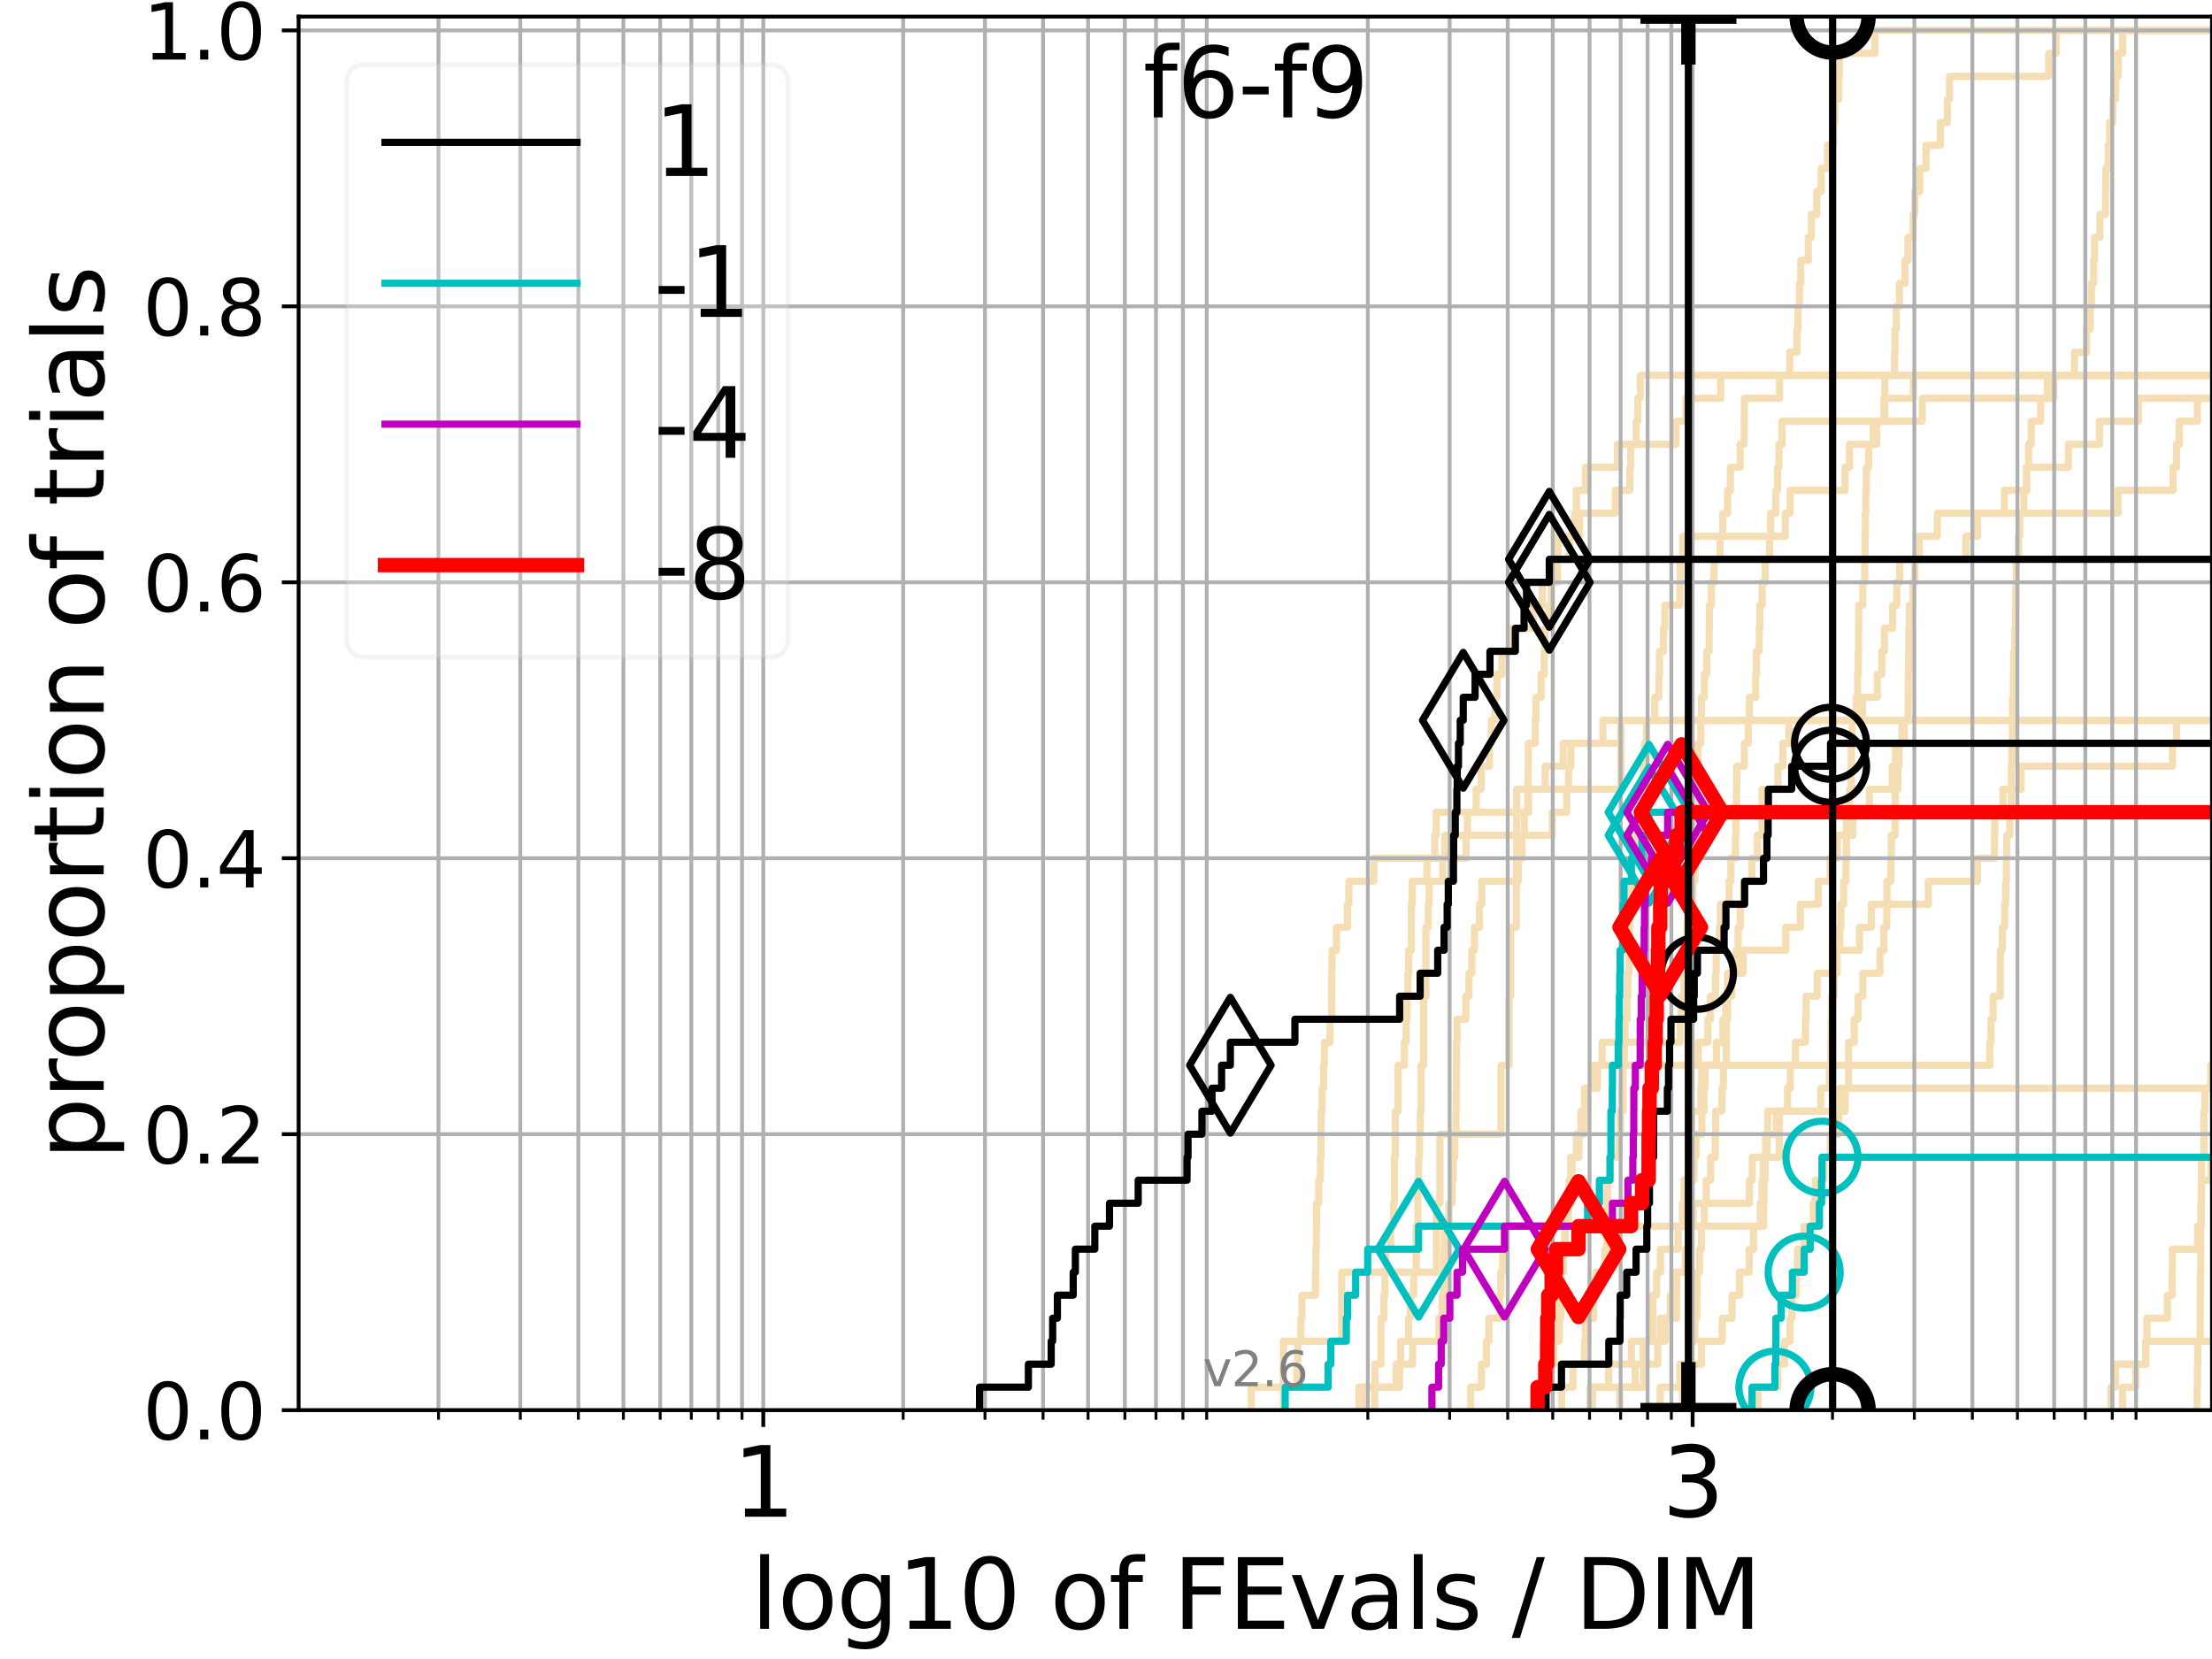<?xml version="1.0" encoding="utf-8" standalone="no"?>
<!DOCTYPE svg PUBLIC "-//W3C//DTD SVG 1.1//EN"
  "http://www.w3.org/Graphics/SVG/1.1/DTD/svg11.dtd">
<svg height="345.6pt" version="1.1" viewBox="0 0 460.8 345.6" width="460.8pt" xmlns="http://www.w3.org/2000/svg" xmlns:xlink="http://www.w3.org/1999/xlink">
 <defs>
  <style type="text/css">*{stroke-linecap:butt;stroke-linejoin:round;}</style>
 </defs>
 <g id="figure_1">
  <g id="patch_1">
   <path d="M 0 345.6 
L 460.8 345.6 
L 460.8 0 
L 0 0 
z
" style="fill:#ffffff;"/>
  </g>
  <g id="axes_1">
   <g id="patch_2">
    <path d="M 62.208 293.76 
L 460.8 293.76 
L 460.8 3.456 
L 62.208 3.456 
z
" style="fill:#ffffff;"/>
   </g>
   <g id="line2d_1">
    <path clip-path="url(#pe5bb1f8b25)" d="M 283.107 293.76 
L 283.107 288.97 
L 286.431 288.97 
L 286.431 284.179 
L 287.69 284.179 
L 287.69 279.389 
L 287.69 279.389 
L 287.69 274.598 
L 288.306 274.598 
L 288.306 269.808 
L 288.509 269.808 
L 288.509 265.017 
L 288.711 265.017 
L 288.711 260.227 
L 289.708 260.227 
L 289.708 255.436 
L 290.295 255.436 
L 290.295 250.646 
L 290.489 250.646 
L 290.489 245.855 
L 290.489 245.855 
L 290.489 241.065 
L 290.682 241.065 
L 290.682 236.274 
L 290.682 236.274 
L 290.682 231.484 
L 291.256 231.484 
L 291.256 226.693 
L 291.256 226.693 
L 291.256 221.903 
L 292.565 221.903 
L 292.565 217.112 
L 292.932 217.112 
L 292.932 212.322 
L 293.114 212.322 
L 293.114 207.531 
L 293.295 207.531 
L 293.295 202.741 
L 293.476 202.741 
L 293.476 197.95 
L 294.013 197.95 
L 294.013 193.16 
L 294.013 193.16 
L 294.013 188.369 
L 294.19 188.369 
L 294.19 183.579 
L 297.263 183.579 
L 297.263 178.788 
L 298.878 178.788 
L 298.878 173.998 
L 299.194 173.998 
L 299.194 169.207 
L 318.418 169.207 
L 318.418 164.417 
L 321.884 164.417 
L 321.884 159.626 
L 325.627 159.626 
L 325.627 154.836 
L 333.917 154.836 
L 333.917 150.045 
L 333.917 150.045 
L 333.917 150.045 
L 460.8 150.045 
" style="fill:none;stroke:#f5deb3;stroke-linecap:square;stroke-width:1.5;"/>
   </g>
   <g id="line2d_2"/>
   <g id="line2d_3">
    <path clip-path="url(#pe5bb1f8b25)" d="M 283.783 293.76 
L 283.783 288.97 
L 290.847 288.97 
L 290.847 284.179 
L 294.274 284.179 
L 294.274 279.389 
L 299.752 279.389 
L 299.752 274.598 
L 300.412 274.598 
L 300.412 269.808 
L 300.752 269.808 
L 300.752 265.017 
L 300.781 265.017 
L 300.781 260.227 
L 300.896 260.227 
L 300.896 255.436 
L 301.849 255.436 
L 301.849 250.646 
L 302.532 250.646 
L 302.532 245.855 
L 302.726 245.855 
L 302.726 241.065 
L 303.075 241.065 
L 303.075 236.274 
L 303.293 236.274 
L 303.293 231.484 
L 303.348 231.484 
L 303.348 226.693 
L 303.382 226.693 
L 303.382 221.903 
L 303.415 221.903 
L 303.415 217.112 
L 303.524 217.112 
L 303.524 212.322 
L 305.361 212.322 
L 305.361 207.531 
L 306.009 207.531 
L 306.009 202.741 
L 306.628 202.741 
L 306.628 197.95 
L 307.152 197.95 
L 307.152 193.16 
L 308.199 193.16 
L 308.199 188.369 
L 308.674 188.369 
L 308.674 183.579 
L 316.294 183.579 
L 316.294 178.788 
L 317.075 178.788 
L 317.075 173.998 
L 317.547 173.998 
L 317.547 169.207 
L 318.276 169.207 
L 318.276 164.417 
L 318.347 164.417 
L 318.347 159.626 
L 318.376 159.626 
L 318.376 154.836 
L 319.817 154.836 
L 319.817 150.045 
L 319.959 150.045 
L 319.959 145.255 
L 321.046 145.255 
L 321.046 140.464 
L 321.7 140.464 
L 321.7 135.674 
L 321.818 135.674 
L 321.818 130.883 
L 322.602 130.883 
L 322.602 126.093 
L 323.177 126.093 
L 323.177 121.302 
L 324.465 121.302 
L 324.465 116.512 
L 326.994 116.512 
L 326.994 111.721 
L 329.039 111.721 
L 329.039 106.931 
L 336.514 106.931 
L 336.514 102.14 
L 339.517 102.14 
L 339.517 97.35 
L 339.72 97.35 
L 339.72 92.559 
L 340.856 92.559 
L 340.856 87.769 
L 341.193 87.769 
L 341.193 82.978 
L 341.692 82.978 
L 341.692 78.188 
L 341.692 78.188 
L 341.692 78.188 
L 460.8 78.188 
" style="fill:none;stroke:#f5deb3;stroke-linecap:square;stroke-width:1.5;"/>
   </g>
   <g id="line2d_4">
    <path clip-path="url(#pe5bb1f8b25)" d="M 337.413 293.76 
L 337.413 288.97 
L 342.36 288.97 
L 342.36 284.179 
L 345.344 284.179 
L 345.344 279.389 
L 345.865 279.389 
L 345.865 274.598 
L 349.301 274.598 
L 349.301 269.808 
L 349.321 269.808 
L 349.321 265.017 
L 351.079 265.017 
L 351.079 260.227 
L 351.835 260.227 
L 351.835 255.436 
L 351.853 255.436 
L 351.853 250.646 
L 352.306 250.646 
L 352.306 245.855 
L 352.899 245.855 
L 352.899 241.065 
L 353.31 241.065 
L 353.31 236.274 
L 354.54 236.274 
L 354.54 231.484 
L 354.976 231.484 
L 354.976 226.693 
L 355.166 226.693 
L 355.166 221.903 
L 357.566 221.903 
L 357.566 217.112 
L 358.926 217.112 
L 358.926 212.322 
L 359.499 212.322 
L 359.499 207.531 
L 359.877 207.531 
L 359.877 202.741 
L 363.119 202.741 
L 363.119 197.95 
L 372.004 197.95 
L 372.004 193.16 
L 375.052 193.16 
L 375.052 188.369 
L 378.764 188.369 
L 378.764 183.579 
L 381.243 183.579 
L 381.243 178.788 
L 382.757 178.788 
L 382.757 173.998 
L 386.02 173.998 
L 386.02 169.207 
L 389.438 169.207 
L 389.438 164.417 
L 394.193 164.417 
L 394.193 159.626 
L 394.857 159.626 
L 394.857 154.836 
L 396.723 154.836 
L 396.723 150.045 
L 396.723 150.045 
L 396.723 150.045 
L 460.8 150.045 
" style="fill:none;stroke:#f5deb3;stroke-linecap:square;stroke-width:1.5;"/>
   </g>
   <g id="line2d_5"/>
   <g id="line2d_6"/>
   <g id="line2d_7">
    <path clip-path="url(#pe5bb1f8b25)" d="M 321.295 293.76 
L 321.295 288.97 
L 321.761 288.97 
L 321.761 284.179 
L 323.72 284.179 
L 323.72 279.389 
L 324.321 279.389 
L 324.321 274.598 
L 324.658 274.598 
L 324.658 269.808 
L 324.947 269.808 
L 324.947 265.017 
L 325.683 265.017 
L 325.683 260.227 
L 326.036 260.227 
L 326.036 255.436 
L 326.348 255.436 
L 326.348 250.646 
L 327.444 250.646 
L 327.444 245.855 
L 327.505 245.855 
L 327.505 241.065 
L 328.412 241.065 
L 328.412 236.274 
L 329.917 236.274 
L 329.917 231.484 
L 330.082 231.484 
L 330.082 226.693 
L 332.054 226.693 
L 332.054 221.903 
L 353.791 221.903 
L 353.791 217.112 
L 355.78 217.112 
L 355.78 212.322 
L 356.319 212.322 
L 356.319 207.531 
L 357.388 207.531 
L 357.388 202.741 
L 357.514 202.741 
L 357.514 197.95 
L 358.196 197.95 
L 358.196 193.16 
L 358.413 193.16 
L 358.413 188.369 
L 360.177 188.369 
L 360.177 183.579 
L 360.58 183.579 
L 360.58 178.788 
L 361.54 178.788 
L 361.54 173.998 
L 361.629 173.998 
L 361.629 169.207 
L 361.734 169.207 
L 361.734 164.417 
L 361.794 164.417 
L 361.794 159.626 
L 363.38 159.626 
L 363.38 154.836 
L 364.181 154.836 
L 364.181 150.045 
L 364.43 150.045 
L 364.43 145.255 
L 365.735 145.255 
L 365.735 140.464 
L 365.913 140.464 
L 365.913 135.674 
L 366.47 135.674 
L 366.47 130.883 
L 366.613 130.883 
L 366.613 126.093 
L 367.094 126.093 
L 367.094 121.302 
L 367.742 121.302 
L 367.742 116.512 
L 368.627 116.512 
L 368.627 111.721 
L 368.847 111.721 
L 368.847 106.931 
L 369.941 106.931 
L 369.941 102.14 
L 370.306 102.14 
L 370.306 97.35 
L 370.577 97.35 
L 370.577 92.559 
L 371.222 92.559 
L 371.222 87.769 
L 400.44 87.769 
L 400.44 82.978 
L 427.857 82.978 
L 427.857 78.188 
L 461.8 78.188 
" style="fill:none;stroke:#f5deb3;stroke-linecap:square;stroke-width:1.5;"/>
   </g>
   <g id="line2d_8">
    <path clip-path="url(#pe5bb1f8b25)" d="M 457.699 293.76 
L 457.699 288.97 
L 457.773 288.97 
L 457.773 284.179 
L 457.831 284.179 
L 457.831 279.389 
L 458.323 279.389 
L 458.323 274.598 
L 458.339 274.598 
L 458.339 269.808 
L 458.372 269.808 
L 458.372 265.017 
L 458.443 265.017 
L 458.443 260.227 
L 458.445 260.227 
L 458.445 255.436 
L 458.465 255.436 
L 458.465 250.646 
L 458.566 250.646 
L 458.566 245.855 
L 458.621 245.855 
L 458.621 241.065 
L 459.12 241.065 
L 459.12 236.274 
L 459.121 236.274 
L 459.121 231.484 
L 459.321 231.484 
L 459.321 226.693 
L 460.542 226.693 
L 460.542 221.903 
L 460.542 221.903 
L 460.542 221.903 
L 460.8 221.903 
" style="fill:none;stroke:#f5deb3;stroke-linecap:square;stroke-width:1.5;"/>
   </g>
   <g id="line2d_9">
    <path clip-path="url(#pe5bb1f8b25)" d="M 320.25 293.76 
L 320.25 288.97 
L 322.722 288.97 
L 322.722 284.179 
L 322.871 284.179 
L 322.871 279.389 
L 324.845 279.389 
L 324.845 274.598 
L 325.137 274.598 
L 325.137 269.808 
L 325.222 269.808 
L 325.222 265.017 
L 325.519 265.017 
L 325.519 260.227 
L 325.941 260.227 
L 325.941 255.436 
L 326.696 255.436 
L 326.696 250.646 
L 326.851 250.646 
L 326.851 245.855 
L 327.21 245.855 
L 327.21 241.065 
L 328.924 241.065 
L 328.924 236.274 
L 329.351 236.274 
L 329.351 231.484 
L 330.412 231.484 
L 330.412 226.693 
L 332.791 226.693 
L 332.791 221.903 
L 333.76 221.903 
L 333.76 217.112 
L 349.971 217.112 
L 349.971 212.322 
L 350.207 212.322 
L 350.207 207.531 
L 350.769 207.531 
L 350.769 202.741 
L 350.773 202.741 
L 350.773 197.95 
L 351.42 197.95 
L 351.42 193.16 
L 351.517 193.16 
L 351.517 188.369 
L 352.668 188.369 
L 352.668 183.579 
L 353.088 183.579 
L 353.088 178.788 
L 353.173 178.788 
L 353.173 173.998 
L 353.256 173.998 
L 353.256 169.207 
L 353.304 169.207 
L 353.304 164.417 
L 353.461 164.417 
L 353.461 159.626 
L 353.727 159.626 
L 353.727 154.836 
L 354.317 154.836 
L 354.317 150.045 
L 354.45 150.045 
L 354.45 145.255 
L 355.057 145.255 
L 355.057 140.464 
L 355.552 140.464 
L 355.552 135.674 
L 356.054 135.674 
L 356.054 130.883 
L 356.089 130.883 
L 356.089 126.093 
L 356.513 126.093 
L 356.513 121.302 
L 357.081 121.302 
L 357.081 116.512 
L 358.321 116.512 
L 358.321 111.721 
L 358.879 111.721 
L 358.879 106.931 
L 359.89 106.931 
L 359.89 102.14 
L 360.465 102.14 
L 360.465 97.35 
L 362.487 97.35 
L 362.487 92.559 
L 363.334 92.559 
L 363.334 87.769 
L 363.373 87.769 
L 363.373 82.978 
L 370.707 82.978 
L 370.707 78.188 
L 372.828 78.188 
L 372.828 73.397 
L 374.322 73.397 
L 374.322 68.607 
L 374.565 68.607 
L 374.565 63.816 
L 374.884 63.816 
L 374.884 59.026 
L 375.134 59.026 
L 375.134 54.235 
L 376.708 54.235 
L 376.708 49.445 
L 377.337 49.445 
L 377.337 44.654 
L 378.486 44.654 
L 378.486 39.864 
L 379.37 39.864 
L 379.37 35.073 
L 380.724 35.073 
L 380.724 30.283 
L 381.951 30.283 
L 381.951 25.492 
L 382.231 25.492 
L 382.231 20.702 
L 383.034 20.702 
L 383.034 15.911 
L 383.152 15.911 
L 383.152 11.121 
L 390.575 11.121 
L 390.575 6.33 
L 390.575 6.33 
L 390.575 6.33 
L 460.8 6.33 
" style="fill:none;stroke:#f5deb3;stroke-linecap:square;stroke-width:1.5;"/>
   </g>
   <g id="line2d_10">
    <path clip-path="url(#pe5bb1f8b25)" style="fill:none;stroke:#f5deb3;stroke-linecap:square;stroke-width:1.5;"/>
   </g>
   <g id="line2d_11">
    <path clip-path="url(#pe5bb1f8b25)" d="M 331.744 293.76 
L 331.744 288.97 
L 335.097 288.97 
L 335.097 284.179 
L 339.84 284.179 
L 339.84 279.389 
L 346.937 279.389 
L 346.937 274.598 
L 347.959 274.598 
L 347.959 269.808 
L 348.491 269.808 
L 348.491 265.017 
L 352.079 265.017 
L 352.079 260.227 
L 352.134 260.227 
L 352.134 255.436 
L 352.727 255.436 
L 352.727 250.646 
L 364.429 250.646 
L 364.429 245.855 
L 365.024 245.855 
L 365.024 241.065 
L 368.138 241.065 
L 368.138 236.274 
L 370.06 236.274 
L 370.06 231.484 
L 384.397 231.484 
L 384.397 226.693 
L 461.8 226.693 
" style="fill:none;stroke:#f5deb3;stroke-linecap:square;stroke-width:1.5;"/>
   </g>
   <g id="line2d_12">
    <path clip-path="url(#pe5bb1f8b25)" d="M 286.37 293.76 
L 286.37 288.97 
L 291.58 288.97 
L 291.58 284.179 
L 291.768 284.179 
L 291.768 279.389 
L 293.424 279.389 
L 293.424 274.598 
L 293.783 274.598 
L 293.783 269.808 
L 294.493 269.808 
L 294.493 265.017 
L 295.017 265.017 
L 295.017 260.227 
L 295.017 260.227 
L 295.017 255.436 
L 295.363 255.436 
L 295.363 250.646 
L 295.363 250.646 
L 295.363 245.855 
L 295.535 245.855 
L 295.535 241.065 
L 295.706 241.065 
L 295.706 236.274 
L 295.877 236.274 
L 295.877 231.484 
L 296.046 231.484 
L 296.046 226.693 
L 296.046 226.693 
L 296.046 221.903 
L 296.552 221.903 
L 296.552 217.112 
L 296.552 217.112 
L 296.552 212.322 
L 296.552 212.322 
L 296.552 207.531 
L 297.051 207.531 
L 297.051 202.741 
L 297.051 202.741 
L 297.051 197.95 
L 297.051 197.95 
L 297.051 193.16 
L 297.545 193.16 
L 297.545 188.369 
L 297.708 188.369 
L 297.708 183.579 
L 300.543 183.579 
L 300.543 178.788 
L 305.426 178.788 
L 305.426 173.998 
L 323.363 173.998 
L 323.363 169.207 
L 326.352 169.207 
L 326.352 164.417 
L 326.762 164.417 
L 326.762 159.626 
L 327.249 159.626 
L 327.249 154.836 
L 337.633 154.836 
L 337.633 150.045 
L 337.633 150.045 
L 337.633 150.045 
L 460.8 150.045 
" style="fill:none;stroke:#f5deb3;stroke-linecap:square;stroke-width:1.5;"/>
   </g>
   <g id="line2d_13"/>
   <g id="line2d_14"/>
   <g id="line2d_15"/>
   <g id="line2d_16">
    <path clip-path="url(#pe5bb1f8b25)" d="M 439.76 293.76 
L 439.76 288.97 
L 440.691 288.97 
L 440.691 284.179 
L 447.019 284.179 
L 447.019 279.389 
L 461.8 279.389 
" style="fill:none;stroke:#f5deb3;stroke-linecap:square;stroke-width:1.5;"/>
   </g>
   <g id="line2d_17">
    <path clip-path="url(#pe5bb1f8b25)" d="M 442.153 293.76 
L 442.153 288.97 
L 444.899 288.97 
L 444.899 284.179 
L 447.015 284.179 
L 447.015 279.389 
L 447.254 279.389 
L 447.254 274.598 
L 451.514 274.598 
L 451.514 269.808 
L 452.477 269.808 
L 452.477 265.017 
L 452.54 265.017 
L 452.54 260.227 
L 457.802 260.227 
L 457.802 255.436 
L 458.558 255.436 
L 458.558 250.646 
L 458.642 250.646 
L 458.642 245.855 
L 460.594 245.855 
L 460.594 241.065 
L 461.8 241.065 
" style="fill:none;stroke:#f5deb3;stroke-linecap:square;stroke-width:1.5;"/>
   </g>
   <g id="line2d_18">
    <path clip-path="url(#pe5bb1f8b25)" d="M 260.644 293.76 
L 260.644 288.97 
L 270.189 288.97 
L 270.189 284.179 
L 270.353 284.179 
L 270.353 279.389 
L 270.988 279.389 
L 270.988 274.598 
L 271.222 274.598 
L 271.222 269.808 
L 274.025 269.808 
L 274.025 265.017 
L 274.12 265.017 
L 274.12 260.227 
L 274.215 260.227 
L 274.215 255.436 
L 274.269 255.436 
L 274.269 250.646 
L 274.714 250.646 
L 274.714 245.855 
L 275.048 245.855 
L 275.048 241.065 
L 275.181 241.065 
L 275.181 236.274 
L 275.22 236.274 
L 275.22 231.484 
L 275.419 231.484 
L 275.419 226.693 
L 275.747 226.693 
L 275.747 221.903 
L 275.904 221.903 
L 275.904 217.112 
L 277.06 217.112 
L 277.06 212.322 
L 277.414 212.322 
L 277.414 207.531 
L 277.439 207.531 
L 277.439 202.741 
L 277.502 202.741 
L 277.502 197.95 
L 278.408 197.95 
L 278.408 193.16 
L 280.701 193.16 
L 280.701 188.369 
L 280.991 188.369 
L 280.991 183.579 
L 286.187 183.579 
L 286.187 178.788 
L 301.011 178.788 
L 301.011 173.998 
L 305.696 173.998 
L 305.696 169.207 
L 307.51 169.207 
L 307.51 164.417 
L 308.554 164.417 
L 308.554 159.626 
L 310.292 159.626 
L 310.292 154.836 
L 310.675 154.836 
L 310.675 150.045 
L 311.415 150.045 
L 311.415 145.255 
L 311.861 145.255 
L 311.861 140.464 
L 312.889 140.464 
L 312.889 135.674 
L 314.766 135.674 
L 314.766 130.883 
L 319.398 130.883 
L 319.398 126.093 
L 321.286 126.093 
L 321.286 121.302 
L 324.082 121.302 
L 324.082 116.512 
L 324.543 116.512 
L 324.543 111.721 
L 328.033 111.721 
L 328.033 106.931 
L 328.378 106.931 
L 328.378 102.14 
L 330.251 102.14 
L 330.251 97.35 
L 336.937 97.35 
L 336.937 92.559 
L 349.139 92.559 
L 349.139 87.769 
L 351.245 87.769 
L 351.245 82.978 
L 358.453 82.978 
L 358.453 78.188 
L 358.453 78.188 
L 358.453 78.188 
L 460.8 78.188 
" style="fill:none;stroke:#f5deb3;stroke-linecap:square;stroke-width:1.5;"/>
   </g>
   <g id="line2d_19"/>
   <g id="line2d_20">
    <path clip-path="url(#pe5bb1f8b25)" d="M 345.826 293.76 
L 345.826 288.97 
L 349.946 288.97 
L 349.946 284.179 
L 354.438 284.179 
L 354.438 279.389 
L 358.768 279.389 
L 358.768 274.598 
L 360.82 274.598 
L 360.82 269.808 
L 362.387 269.808 
L 362.387 265.017 
L 364.386 265.017 
L 364.386 260.227 
L 365.279 260.227 
L 365.279 255.436 
L 366.696 255.436 
L 366.696 250.646 
L 367.086 250.646 
L 367.086 245.855 
L 367.315 245.855 
L 367.315 241.065 
L 370.646 241.065 
L 370.646 236.274 
L 370.702 236.274 
L 370.702 231.484 
L 372.374 231.484 
L 372.374 226.693 
L 372.957 226.693 
L 372.957 221.903 
L 374.013 221.903 
L 374.013 217.112 
L 376.111 217.112 
L 376.111 212.322 
L 376.263 212.322 
L 376.263 207.531 
L 378.558 207.531 
L 378.558 202.741 
L 381.728 202.741 
L 381.728 197.95 
L 387.365 197.95 
L 387.365 193.16 
L 389.846 193.16 
L 389.846 188.369 
L 401.7 188.369 
L 401.7 183.579 
L 411.936 183.579 
L 411.936 178.788 
L 415.483 178.788 
L 415.483 173.998 
L 415.539 173.998 
L 415.539 169.207 
L 417.24 169.207 
L 417.24 164.417 
L 421.028 164.417 
L 421.028 159.626 
L 452.574 159.626 
L 452.574 154.836 
L 453.409 154.836 
L 453.409 150.045 
L 453.409 150.045 
L 453.409 150.045 
L 460.8 150.045 
" style="fill:none;stroke:#f5deb3;stroke-linecap:square;stroke-width:1.5;"/>
   </g>
   <g id="line2d_21"/>
   <g id="line2d_22">
    <path clip-path="url(#pe5bb1f8b25)" d="M 350.505 293.76 
L 350.505 288.97 
L 350.758 288.97 
L 350.758 284.179 
L 352.136 284.179 
L 352.136 279.389 
L 353.07 279.389 
L 353.07 274.598 
L 353.481 274.598 
L 353.481 269.808 
L 353.572 269.808 
L 353.572 265.017 
L 354.039 265.017 
L 354.039 260.227 
L 354.446 260.227 
L 354.446 255.436 
L 355.023 255.436 
L 355.023 250.646 
L 355.442 250.646 
L 355.442 245.855 
L 356.367 245.855 
L 356.367 241.065 
L 357.309 241.065 
L 357.309 236.274 
L 357.409 236.274 
L 357.409 231.484 
L 358.707 231.484 
L 358.707 226.693 
L 359.015 226.693 
L 359.015 221.903 
L 359.606 221.903 
L 359.606 217.112 
L 359.636 217.112 
L 359.636 212.322 
L 359.9 212.322 
L 359.9 207.531 
L 360.768 207.531 
L 360.768 202.741 
L 361.668 202.741 
L 361.668 197.95 
L 362.082 197.95 
L 362.082 193.16 
L 362.527 193.16 
L 362.527 188.369 
L 363.241 188.369 
L 363.241 183.579 
L 364.937 183.579 
L 364.937 178.788 
L 366.11 178.788 
L 366.11 173.998 
L 367.071 173.998 
L 367.071 169.207 
L 367.076 169.207 
L 367.076 164.417 
L 370.389 164.417 
L 370.389 159.626 
L 371.415 159.626 
L 371.415 154.836 
L 372.671 154.836 
L 372.671 150.045 
L 387.982 150.045 
L 387.982 145.255 
L 391.081 145.255 
L 391.081 140.464 
L 391.987 140.464 
L 391.987 135.674 
L 392.573 135.674 
L 392.573 130.883 
L 394.286 130.883 
L 394.286 126.093 
L 395.123 126.093 
L 395.123 121.302 
L 395.758 121.302 
L 395.758 116.512 
L 409.522 116.512 
L 409.522 111.721 
L 411.966 111.721 
L 411.966 106.931 
L 417.564 106.931 
L 417.564 102.14 
L 422.156 102.14 
L 422.156 97.35 
L 430.875 97.35 
L 430.875 92.559 
L 437.342 92.559 
L 437.342 87.769 
L 445.454 87.769 
L 445.454 82.978 
L 445.454 82.978 
L 445.454 82.978 
L 460.8 82.978 
" style="fill:none;stroke:#f5deb3;stroke-linecap:square;stroke-width:1.5;"/>
   </g>
   <g id="line2d_23">
    <path clip-path="url(#pe5bb1f8b25)" style="fill:none;stroke:#f5deb3;stroke-linecap:square;stroke-width:1.5;"/>
   </g>
   <g id="line2d_24">
    <path clip-path="url(#pe5bb1f8b25)" d="M 331.227 293.76 
L 331.227 288.97 
L 340.633 288.97 
L 340.633 284.179 
L 342.29 284.179 
L 342.29 279.389 
L 344.286 279.389 
L 344.286 274.598 
L 344.325 274.598 
L 344.325 269.808 
L 345.116 269.808 
L 345.116 265.017 
L 345.912 265.017 
L 345.912 260.227 
L 349.591 260.227 
L 349.591 255.436 
L 350.489 255.436 
L 350.489 250.646 
L 350.808 250.646 
L 350.808 245.855 
L 351.898 245.855 
L 351.898 241.065 
L 352.355 241.065 
L 352.355 236.274 
L 352.372 236.274 
L 352.372 231.484 
L 354.317 231.484 
L 354.317 226.693 
L 354.496 226.693 
L 354.496 221.903 
L 414.51 221.903 
L 414.51 217.112 
L 414.748 217.112 
L 414.748 212.322 
L 415.202 212.322 
L 415.202 207.531 
L 416.686 207.531 
L 416.686 202.741 
L 416.713 202.741 
L 416.713 197.95 
L 417.1 197.95 
L 417.1 193.16 
L 417.623 193.16 
L 417.623 188.369 
L 417.83 188.369 
L 417.83 183.579 
L 417.972 183.579 
L 417.972 178.788 
L 418.04 178.788 
L 418.04 173.998 
L 418.688 173.998 
L 418.688 169.207 
L 419.006 169.207 
L 419.006 164.417 
L 419.012 164.417 
L 419.012 159.626 
L 419.112 159.626 
L 419.112 154.836 
L 419.228 154.836 
L 419.228 150.045 
L 419.235 150.045 
L 419.235 145.255 
L 419.438 145.255 
L 419.438 140.464 
L 419.501 140.464 
L 419.501 135.674 
L 419.742 135.674 
L 419.742 130.883 
L 419.902 130.883 
L 419.902 126.093 
L 419.939 126.093 
L 419.939 121.302 
L 420.046 121.302 
L 420.046 116.512 
L 420.507 116.512 
L 420.507 111.721 
L 420.737 111.721 
L 420.737 106.931 
L 421.595 106.931 
L 421.595 102.14 
L 422.17 102.14 
L 422.17 97.35 
L 422.583 97.35 
L 422.583 92.559 
L 423.139 92.559 
L 423.139 87.769 
L 425.103 87.769 
L 425.103 82.978 
L 426.528 82.978 
L 426.528 78.188 
L 432.146 78.188 
L 432.146 73.397 
L 434.669 73.397 
L 434.669 68.607 
L 435.428 68.607 
L 435.428 63.816 
L 435.682 63.816 
L 435.682 59.026 
L 436.158 59.026 
L 436.158 54.235 
L 436.331 54.235 
L 436.331 49.445 
L 437.46 49.445 
L 437.46 44.654 
L 438.628 44.654 
L 438.628 39.864 
L 438.692 39.864 
L 438.692 35.073 
L 439.166 35.073 
L 439.166 30.283 
L 439.473 30.283 
L 439.473 25.492 
L 440.143 25.492 
L 440.143 20.702 
L 440.736 20.702 
L 440.736 15.911 
L 441.247 15.911 
L 441.247 11.121 
L 442.178 11.121 
L 442.178 6.33 
L 442.178 6.33 
L 442.178 6.33 
L 460.8 6.33 
" style="fill:none;stroke:#f5deb3;stroke-linecap:square;stroke-width:1.5;"/>
   </g>
   <g id="line2d_25">
    <path clip-path="url(#pe5bb1f8b25)" style="fill:none;stroke:#f5deb3;stroke-linecap:square;stroke-width:1.5;"/>
   </g>
   <g id="line2d_26">
    <path clip-path="url(#pe5bb1f8b25)" d="M 366.216 293.76 
L 366.216 288.97 
L 370.342 288.97 
L 370.342 284.179 
L 371.747 284.179 
L 371.747 279.389 
L 372.896 279.389 
L 372.896 274.598 
L 373.311 274.598 
L 373.311 269.808 
L 374.235 269.808 
L 374.235 265.017 
L 374.444 265.017 
L 374.444 260.227 
L 375.808 260.227 
L 375.808 255.436 
L 377.777 255.436 
L 377.777 250.646 
L 378.163 250.646 
L 378.163 245.855 
L 379.954 245.855 
L 379.954 241.065 
L 381.274 241.065 
L 381.274 236.274 
L 383.061 236.274 
L 383.061 231.484 
L 383.282 231.484 
L 383.282 226.693 
L 385.089 226.693 
L 385.089 221.903 
L 385.106 221.903 
L 385.106 217.112 
L 386.266 217.112 
L 386.266 212.322 
L 387.073 212.322 
L 387.073 207.531 
L 388.08 207.531 
L 388.08 202.741 
L 391.641 202.741 
L 391.641 197.95 
L 392.443 197.95 
L 392.443 193.16 
L 393.038 193.16 
L 393.038 188.369 
L 393.088 188.369 
L 393.088 183.579 
L 393.914 183.579 
L 393.914 178.788 
L 393.997 178.788 
L 393.997 173.998 
L 394.764 173.998 
L 394.764 169.207 
L 394.809 169.207 
L 394.809 164.417 
L 395.356 164.417 
L 395.356 159.626 
L 395.592 159.626 
L 395.592 154.836 
L 396.217 154.836 
L 396.217 150.045 
L 397.494 150.045 
L 397.494 145.255 
L 397.528 145.255 
L 397.528 140.464 
L 397.596 140.464 
L 397.596 135.674 
L 397.633 135.674 
L 397.633 130.883 
L 397.775 130.883 
L 397.775 126.093 
L 398.476 126.093 
L 398.476 121.302 
L 398.911 121.302 
L 398.911 116.512 
L 399.788 116.512 
L 399.788 111.721 
L 403.578 111.721 
L 403.578 106.931 
L 441.214 106.931 
L 441.214 102.14 
L 452.691 102.14 
L 452.691 97.35 
L 453.422 97.35 
L 453.422 92.559 
L 453.982 92.559 
L 453.982 87.769 
L 457.756 87.769 
L 457.756 82.978 
L 461.8 82.978 
" style="fill:none;stroke:#f5deb3;stroke-linecap:square;stroke-width:1.5;"/>
   </g>
   <g id="line2d_27">
    <path clip-path="url(#pe5bb1f8b25)" d="M 325.307 293.76 
L 325.307 288.97 
L 327.7 288.97 
L 327.7 284.179 
L 330.075 284.179 
L 330.075 279.389 
L 330.262 279.389 
L 330.262 274.598 
L 331.992 274.598 
L 331.992 269.808 
L 332.45 269.808 
L 332.45 265.017 
L 334.312 265.017 
L 334.312 260.227 
L 334.768 260.227 
L 334.768 255.436 
L 334.835 255.436 
L 334.835 250.646 
L 334.886 250.646 
L 334.886 245.855 
L 335.529 245.855 
L 335.529 241.065 
L 337.265 241.065 
L 337.265 236.274 
L 337.576 236.274 
L 337.576 231.484 
L 338.114 231.484 
L 338.114 226.693 
L 338.119 226.693 
L 338.119 221.903 
L 338.406 221.903 
L 338.406 217.112 
L 338.521 217.112 
L 338.521 212.322 
L 338.977 212.322 
L 338.977 207.531 
L 339.107 207.531 
L 339.107 202.741 
L 339.35 202.741 
L 339.35 197.95 
L 339.391 197.95 
L 339.391 193.16 
L 339.474 193.16 
L 339.474 188.369 
L 339.905 188.369 
L 339.905 183.579 
L 340.025 183.579 
L 340.025 178.788 
L 340.479 178.788 
L 340.479 173.998 
L 341.798 173.998 
L 341.798 169.207 
L 342.247 169.207 
L 342.247 164.417 
L 342.352 164.417 
L 342.352 159.626 
L 342.569 159.626 
L 342.569 154.836 
L 343.012 154.836 
L 343.012 150.045 
L 344.714 150.045 
L 344.714 145.255 
L 345.573 145.255 
L 345.573 140.464 
L 345.702 140.464 
L 345.702 135.674 
L 346.536 135.674 
L 346.536 130.883 
L 346.814 130.883 
L 346.814 126.093 
L 349.933 126.093 
L 349.933 121.302 
L 350.007 121.302 
L 350.007 116.512 
L 350.542 116.512 
L 350.542 111.721 
L 371.915 111.721 
L 371.915 106.931 
L 372.911 106.931 
L 372.911 102.14 
L 384.357 102.14 
L 384.357 97.35 
L 385.266 97.35 
L 385.266 92.559 
L 390.188 92.559 
L 390.188 87.769 
L 392.607 87.769 
L 392.607 82.978 
L 398.584 82.978 
L 398.584 78.188 
L 398.584 78.188 
L 398.584 78.188 
L 460.8 78.188 
" style="fill:none;stroke:#f5deb3;stroke-linecap:square;stroke-width:1.5;"/>
   </g>
   <g id="line2d_28">
    <path clip-path="url(#pe5bb1f8b25)" d="M 306.377 293.76 
L 306.377 288.97 
L 308.608 288.97 
L 308.608 284.179 
L 309.642 284.179 
L 309.642 279.389 
L 310.171 279.389 
L 310.171 274.598 
L 312.427 274.598 
L 312.427 269.808 
L 312.646 269.808 
L 312.646 265.017 
L 313.051 265.017 
L 313.051 260.227 
L 313.437 260.227 
L 313.437 255.436 
L 367.432 255.436 
L 367.432 250.646 
L 367.495 250.646 
L 367.495 245.855 
L 367.695 245.855 
L 367.695 241.065 
L 367.824 241.065 
L 367.824 236.274 
L 368.225 236.274 
L 368.225 231.484 
L 379.301 231.484 
L 379.301 226.693 
L 381.089 226.693 
L 381.089 221.903 
L 381.385 221.903 
L 381.385 217.112 
L 381.474 217.112 
L 381.474 212.322 
L 381.608 212.322 
L 381.608 207.531 
L 382.061 207.531 
L 382.061 202.741 
L 382.712 202.741 
L 382.712 197.95 
L 383.251 197.95 
L 383.251 193.16 
L 383.48 193.16 
L 383.48 188.369 
L 384.068 188.369 
L 384.068 183.579 
L 384.55 183.579 
L 384.55 178.788 
L 384.637 178.788 
L 384.637 173.998 
L 384.674 173.998 
L 384.674 169.207 
L 385.312 169.207 
L 385.312 164.417 
L 385.621 164.417 
L 385.621 159.626 
L 385.663 159.626 
L 385.663 154.836 
L 385.844 154.836 
L 385.844 150.045 
L 386.676 150.045 
L 386.676 145.255 
L 386.978 145.255 
L 386.978 140.464 
L 387.103 140.464 
L 387.103 135.674 
L 387.175 135.674 
L 387.175 130.883 
L 387.204 130.883 
L 387.204 126.093 
L 388.078 126.093 
L 388.078 121.302 
L 388.462 121.302 
L 388.462 116.512 
L 388.524 116.512 
L 388.524 111.721 
L 388.588 111.721 
L 388.588 106.931 
L 388.693 106.931 
L 388.693 102.14 
L 388.808 102.14 
L 388.808 97.35 
L 389.287 97.35 
L 389.287 92.559 
L 390.946 92.559 
L 390.946 87.769 
L 392.47 87.769 
L 392.47 82.978 
L 392.634 82.978 
L 392.634 78.188 
L 394.669 78.188 
L 394.669 73.397 
L 394.755 73.397 
L 394.755 68.607 
L 395.034 68.607 
L 395.034 63.816 
L 395.687 63.816 
L 395.687 59.026 
L 396.84 59.026 
L 396.84 54.235 
L 397.463 54.235 
L 397.463 49.445 
L 398.541 49.445 
L 398.541 44.654 
L 398.905 44.654 
L 398.905 39.864 
L 399.941 39.864 
L 399.941 35.073 
L 401.212 35.073 
L 401.212 30.283 
L 404.218 30.283 
L 404.218 25.492 
L 405.681 25.492 
L 405.681 20.702 
L 406.119 20.702 
L 406.119 15.911 
L 426.784 15.911 
L 426.784 11.121 
L 428.323 11.121 
L 428.323 6.33 
L 428.323 6.33 
L 428.323 6.33 
L 460.8 6.33 
" style="fill:none;stroke:#f5deb3;stroke-linecap:square;stroke-width:1.5;"/>
   </g>
   <g id="line2d_29">
    <path clip-path="url(#pe5bb1f8b25)" d="M 267.349 293.76 
L 267.349 288.97 
L 267.349 288.97 
L 267.349 284.179 
L 267.349 284.179 
L 267.349 279.389 
L 279.51 279.389 
L 279.51 274.598 
L 279.51 274.598 
L 279.51 269.808 
L 279.51 269.808 
L 279.51 265.017 
L 299.239 265.017 
L 299.239 260.227 
L 299.239 260.227 
L 299.239 255.436 
L 299.239 255.436 
L 299.239 250.646 
L 299.951 250.646 
L 299.951 245.855 
L 299.951 245.855 
L 299.951 241.065 
L 299.951 241.065 
L 299.951 236.274 
L 312.689 236.274 
L 312.689 231.484 
L 312.689 231.484 
L 312.689 226.693 
L 312.689 226.693 
L 312.689 221.903 
L 314.356 221.903 
L 314.356 217.112 
L 314.356 217.112 
L 314.356 212.322 
L 314.356 212.322 
L 314.356 207.531 
L 314.709 207.531 
L 314.709 202.741 
L 314.709 202.741 
L 314.709 197.95 
L 314.709 197.95 
L 314.709 193.16 
L 315.889 193.16 
L 315.889 188.369 
L 315.889 188.369 
L 315.889 183.579 
L 315.889 183.579 
L 315.889 178.788 
L 315.949 178.788 
L 315.949 173.998 
L 315.949 173.998 
L 315.949 169.207 
L 315.949 169.207 
L 315.949 164.417 
L 337.654 164.417 
L 337.654 159.626 
L 337.654 159.626 
L 337.654 154.836 
L 337.654 154.836 
L 337.654 150.045 
L 337.654 150.045 
L 337.654 150.045 
L 460.8 150.045 
" style="fill:none;stroke:#f5deb3;stroke-linecap:square;stroke-width:1.5;"/>
   </g>
   <g id="line2d_30"/>
   <g id="matplotlib.axis_1">
    <g id="xtick_1">
     <g id="line2d_31">
      <path clip-path="url(#pe5bb1f8b25)" d="M 159.006 293.76 
L 159.006 3.456 
" style="fill:none;stroke:#b0b0b0;stroke-linecap:square;stroke-width:0.8;"/>
     </g>
     <g id="line2d_32">
      <defs>
       <path d="M 0 0 
L 0 3.5 
" id="m4a854c3764" style="stroke:#000000;stroke-width:0.8;"/>
      </defs>
      <g>
       <use style="stroke:#000000;stroke-width:0.8;" x="159.006" xlink:href="#m4a854c3764" y="293.76"/>
      </g>
     </g>
     <g id="text_1">
      <!-- 1 -->
      <g transform="translate(152.644 315.957)scale(0.2 -0.2)">
       <defs>
        <path d="M 794 531 
L 1825 531 
L 1825 4091 
L 703 3866 
L 703 4441 
L 1819 4666 
L 2450 4666 
L 2450 531 
L 3481 531 
L 3481 0 
L 794 0 
L 794 531 
z
" id="DejaVuSans-31" transform="scale(0.016)"/>
       </defs>
       <use xlink:href="#DejaVuSans-31"/>
      </g>
     </g>
    </g>
    <g id="xtick_2">
     <g id="line2d_33">
      <path clip-path="url(#pe5bb1f8b25)" d="M 352.603 293.76 
L 352.603 3.456 
" style="fill:none;stroke:#b0b0b0;stroke-linecap:square;stroke-width:0.8;"/>
     </g>
     <g id="line2d_34">
      <g>
       <use style="stroke:#000000;stroke-width:0.8;" x="352.603" xlink:href="#m4a854c3764" y="293.76"/>
      </g>
     </g>
     <g id="text_2">
      <!-- 3 -->
      <g transform="translate(346.241 315.957)scale(0.2 -0.2)">
       <defs>
        <path d="M 2597 2516 
Q 3050 2419 3304 2112 
Q 3559 1806 3559 1356 
Q 3559 666 3084 287 
Q 2609 -91 1734 -91 
Q 1441 -91 1130 -33 
Q 819 25 488 141 
L 488 750 
Q 750 597 1062 519 
Q 1375 441 1716 441 
Q 2309 441 2620 675 
Q 2931 909 2931 1356 
Q 2931 1769 2642 2001 
Q 2353 2234 1838 2234 
L 1294 2234 
L 1294 2753 
L 1863 2753 
Q 2328 2753 2575 2939 
Q 2822 3125 2822 3475 
Q 2822 3834 2567 4026 
Q 2313 4219 1838 4219 
Q 1578 4219 1281 4162 
Q 984 4106 628 3988 
L 628 4550 
Q 988 4650 1302 4700 
Q 1616 4750 1894 4750 
Q 2613 4750 3031 4423 
Q 3450 4097 3450 3541 
Q 3450 3153 3228 2886 
Q 3006 2619 2597 2516 
z
" id="DejaVuSans-33" transform="scale(0.016)"/>
       </defs>
       <use xlink:href="#DejaVuSans-33"/>
      </g>
     </g>
    </g>
    <g id="xtick_3">
     <g id="line2d_35">
      <path clip-path="url(#pe5bb1f8b25)" d="M 91.347 293.76 
L 91.347 3.456 
" style="fill:none;stroke:#b0b0b0;stroke-linecap:square;stroke-width:0.8;"/>
     </g>
     <g id="line2d_36">
      <defs>
       <path d="M 0 0 
L 0 2 
" id="m080aca9723" style="stroke:#000000;stroke-width:0.6;"/>
      </defs>
      <g>
       <use style="stroke:#000000;stroke-width:0.6;" x="91.347" xlink:href="#m080aca9723" y="293.76"/>
      </g>
     </g>
    </g>
    <g id="xtick_4">
     <g id="line2d_37">
      <path clip-path="url(#pe5bb1f8b25)" d="M 108.393 293.76 
L 108.393 3.456 
" style="fill:none;stroke:#b0b0b0;stroke-linecap:square;stroke-width:0.8;"/>
     </g>
     <g id="line2d_38">
      <g>
       <use style="stroke:#000000;stroke-width:0.6;" x="108.393" xlink:href="#m080aca9723" y="293.76"/>
      </g>
     </g>
    </g>
    <g id="xtick_5">
     <g id="line2d_39">
      <path clip-path="url(#pe5bb1f8b25)" d="M 120.486 293.76 
L 120.486 3.456 
" style="fill:none;stroke:#b0b0b0;stroke-linecap:square;stroke-width:0.8;"/>
     </g>
     <g id="line2d_40">
      <g>
       <use style="stroke:#000000;stroke-width:0.6;" x="120.486" xlink:href="#m080aca9723" y="293.76"/>
      </g>
     </g>
    </g>
    <g id="xtick_6">
     <g id="line2d_41">
      <path clip-path="url(#pe5bb1f8b25)" d="M 129.867 293.76 
L 129.867 3.456 
" style="fill:none;stroke:#b0b0b0;stroke-linecap:square;stroke-width:0.8;"/>
     </g>
     <g id="line2d_42">
      <g>
       <use style="stroke:#000000;stroke-width:0.6;" x="129.867" xlink:href="#m080aca9723" y="293.76"/>
      </g>
     </g>
    </g>
    <g id="xtick_7">
     <g id="line2d_43">
      <path clip-path="url(#pe5bb1f8b25)" d="M 137.532 293.76 
L 137.532 3.456 
" style="fill:none;stroke:#b0b0b0;stroke-linecap:square;stroke-width:0.8;"/>
     </g>
     <g id="line2d_44">
      <g>
       <use style="stroke:#000000;stroke-width:0.6;" x="137.532" xlink:href="#m080aca9723" y="293.76"/>
      </g>
     </g>
    </g>
    <g id="xtick_8">
     <g id="line2d_45">
      <path clip-path="url(#pe5bb1f8b25)" d="M 144.012 293.76 
L 144.012 3.456 
" style="fill:none;stroke:#b0b0b0;stroke-linecap:square;stroke-width:0.8;"/>
     </g>
     <g id="line2d_46">
      <g>
       <use style="stroke:#000000;stroke-width:0.6;" x="144.012" xlink:href="#m080aca9723" y="293.76"/>
      </g>
     </g>
    </g>
    <g id="xtick_9">
     <g id="line2d_47">
      <path clip-path="url(#pe5bb1f8b25)" d="M 149.626 293.76 
L 149.626 3.456 
" style="fill:none;stroke:#b0b0b0;stroke-linecap:square;stroke-width:0.8;"/>
     </g>
     <g id="line2d_48">
      <g>
       <use style="stroke:#000000;stroke-width:0.6;" x="149.626" xlink:href="#m080aca9723" y="293.76"/>
      </g>
     </g>
    </g>
    <g id="xtick_10">
     <g id="line2d_49">
      <path clip-path="url(#pe5bb1f8b25)" d="M 154.577 293.76 
L 154.577 3.456 
" style="fill:none;stroke:#b0b0b0;stroke-linecap:square;stroke-width:0.8;"/>
     </g>
     <g id="line2d_50">
      <g>
       <use style="stroke:#000000;stroke-width:0.6;" x="154.577" xlink:href="#m080aca9723" y="293.76"/>
      </g>
     </g>
    </g>
    <g id="xtick_11">
     <g id="line2d_51">
      <path clip-path="url(#pe5bb1f8b25)" d="M 188.146 293.76 
L 188.146 3.456 
" style="fill:none;stroke:#b0b0b0;stroke-linecap:square;stroke-width:0.8;"/>
     </g>
     <g id="line2d_52">
      <g>
       <use style="stroke:#000000;stroke-width:0.6;" x="188.146" xlink:href="#m080aca9723" y="293.76"/>
      </g>
     </g>
    </g>
    <g id="xtick_12">
     <g id="line2d_53">
      <path clip-path="url(#pe5bb1f8b25)" d="M 205.191 293.76 
L 205.191 3.456 
" style="fill:none;stroke:#b0b0b0;stroke-linecap:square;stroke-width:0.8;"/>
     </g>
     <g id="line2d_54">
      <g>
       <use style="stroke:#000000;stroke-width:0.6;" x="205.191" xlink:href="#m080aca9723" y="293.76"/>
      </g>
     </g>
    </g>
    <g id="xtick_13">
     <g id="line2d_55">
      <path clip-path="url(#pe5bb1f8b25)" d="M 217.285 293.76 
L 217.285 3.456 
" style="fill:none;stroke:#b0b0b0;stroke-linecap:square;stroke-width:0.8;"/>
     </g>
     <g id="line2d_56">
      <g>
       <use style="stroke:#000000;stroke-width:0.6;" x="217.285" xlink:href="#m080aca9723" y="293.76"/>
      </g>
     </g>
    </g>
    <g id="xtick_14">
     <g id="line2d_57">
      <path clip-path="url(#pe5bb1f8b25)" d="M 226.666 293.76 
L 226.666 3.456 
" style="fill:none;stroke:#b0b0b0;stroke-linecap:square;stroke-width:0.8;"/>
     </g>
     <g id="line2d_58">
      <g>
       <use style="stroke:#000000;stroke-width:0.6;" x="226.666" xlink:href="#m080aca9723" y="293.76"/>
      </g>
     </g>
    </g>
    <g id="xtick_15">
     <g id="line2d_59">
      <path clip-path="url(#pe5bb1f8b25)" d="M 234.33 293.76 
L 234.33 3.456 
" style="fill:none;stroke:#b0b0b0;stroke-linecap:square;stroke-width:0.8;"/>
     </g>
     <g id="line2d_60">
      <g>
       <use style="stroke:#000000;stroke-width:0.6;" x="234.33" xlink:href="#m080aca9723" y="293.76"/>
      </g>
     </g>
    </g>
    <g id="xtick_16">
     <g id="line2d_61">
      <path clip-path="url(#pe5bb1f8b25)" d="M 240.811 293.76 
L 240.811 3.456 
" style="fill:none;stroke:#b0b0b0;stroke-linecap:square;stroke-width:0.8;"/>
     </g>
     <g id="line2d_62">
      <g>
       <use style="stroke:#000000;stroke-width:0.6;" x="240.811" xlink:href="#m080aca9723" y="293.76"/>
      </g>
     </g>
    </g>
    <g id="xtick_17">
     <g id="line2d_63">
      <path clip-path="url(#pe5bb1f8b25)" d="M 246.424 293.76 
L 246.424 3.456 
" style="fill:none;stroke:#b0b0b0;stroke-linecap:square;stroke-width:0.8;"/>
     </g>
     <g id="line2d_64">
      <g>
       <use style="stroke:#000000;stroke-width:0.6;" x="246.424" xlink:href="#m080aca9723" y="293.76"/>
      </g>
     </g>
    </g>
    <g id="xtick_18">
     <g id="line2d_65">
      <path clip-path="url(#pe5bb1f8b25)" d="M 251.376 293.76 
L 251.376 3.456 
" style="fill:none;stroke:#b0b0b0;stroke-linecap:square;stroke-width:0.8;"/>
     </g>
     <g id="line2d_66">
      <g>
       <use style="stroke:#000000;stroke-width:0.6;" x="251.376" xlink:href="#m080aca9723" y="293.76"/>
      </g>
     </g>
    </g>
    <g id="xtick_19">
     <g id="line2d_67">
      <path clip-path="url(#pe5bb1f8b25)" d="M 284.944 293.76 
L 284.944 3.456 
" style="fill:none;stroke:#b0b0b0;stroke-linecap:square;stroke-width:0.8;"/>
     </g>
     <g id="line2d_68">
      <g>
       <use style="stroke:#000000;stroke-width:0.6;" x="284.944" xlink:href="#m080aca9723" y="293.76"/>
      </g>
     </g>
    </g>
    <g id="xtick_20">
     <g id="line2d_69">
      <path clip-path="url(#pe5bb1f8b25)" d="M 301.99 293.76 
L 301.99 3.456 
" style="fill:none;stroke:#b0b0b0;stroke-linecap:square;stroke-width:0.8;"/>
     </g>
     <g id="line2d_70">
      <g>
       <use style="stroke:#000000;stroke-width:0.6;" x="301.99" xlink:href="#m080aca9723" y="293.76"/>
      </g>
     </g>
    </g>
    <g id="xtick_21">
     <g id="line2d_71">
      <path clip-path="url(#pe5bb1f8b25)" d="M 314.083 293.76 
L 314.083 3.456 
" style="fill:none;stroke:#b0b0b0;stroke-linecap:square;stroke-width:0.8;"/>
     </g>
     <g id="line2d_72">
      <g>
       <use style="stroke:#000000;stroke-width:0.6;" x="314.083" xlink:href="#m080aca9723" y="293.76"/>
      </g>
     </g>
    </g>
    <g id="xtick_22">
     <g id="line2d_73">
      <path clip-path="url(#pe5bb1f8b25)" d="M 323.464 293.76 
L 323.464 3.456 
" style="fill:none;stroke:#b0b0b0;stroke-linecap:square;stroke-width:0.8;"/>
     </g>
     <g id="line2d_74">
      <g>
       <use style="stroke:#000000;stroke-width:0.6;" x="323.464" xlink:href="#m080aca9723" y="293.76"/>
      </g>
     </g>
    </g>
    <g id="xtick_23">
     <g id="line2d_75">
      <path clip-path="url(#pe5bb1f8b25)" d="M 331.129 293.76 
L 331.129 3.456 
" style="fill:none;stroke:#b0b0b0;stroke-linecap:square;stroke-width:0.8;"/>
     </g>
     <g id="line2d_76">
      <g>
       <use style="stroke:#000000;stroke-width:0.6;" x="331.129" xlink:href="#m080aca9723" y="293.76"/>
      </g>
     </g>
    </g>
    <g id="xtick_24">
     <g id="line2d_77">
      <path clip-path="url(#pe5bb1f8b25)" d="M 337.609 293.76 
L 337.609 3.456 
" style="fill:none;stroke:#b0b0b0;stroke-linecap:square;stroke-width:0.8;"/>
     </g>
     <g id="line2d_78">
      <g>
       <use style="stroke:#000000;stroke-width:0.6;" x="337.609" xlink:href="#m080aca9723" y="293.76"/>
      </g>
     </g>
    </g>
    <g id="xtick_25">
     <g id="line2d_79">
      <path clip-path="url(#pe5bb1f8b25)" d="M 343.223 293.76 
L 343.223 3.456 
" style="fill:none;stroke:#b0b0b0;stroke-linecap:square;stroke-width:0.8;"/>
     </g>
     <g id="line2d_80">
      <g>
       <use style="stroke:#000000;stroke-width:0.6;" x="343.223" xlink:href="#m080aca9723" y="293.76"/>
      </g>
     </g>
    </g>
    <g id="xtick_26">
     <g id="line2d_81">
      <path clip-path="url(#pe5bb1f8b25)" d="M 348.174 293.76 
L 348.174 3.456 
" style="fill:none;stroke:#b0b0b0;stroke-linecap:square;stroke-width:0.8;"/>
     </g>
     <g id="line2d_82">
      <g>
       <use style="stroke:#000000;stroke-width:0.6;" x="348.174" xlink:href="#m080aca9723" y="293.76"/>
      </g>
     </g>
    </g>
    <g id="xtick_27">
     <g id="line2d_83">
      <path clip-path="url(#pe5bb1f8b25)" d="M 381.743 293.76 
L 381.743 3.456 
" style="fill:none;stroke:#b0b0b0;stroke-linecap:square;stroke-width:0.8;"/>
     </g>
     <g id="line2d_84">
      <g>
       <use style="stroke:#000000;stroke-width:0.6;" x="381.743" xlink:href="#m080aca9723" y="293.76"/>
      </g>
     </g>
    </g>
    <g id="xtick_28">
     <g id="line2d_85">
      <path clip-path="url(#pe5bb1f8b25)" d="M 398.788 293.76 
L 398.788 3.456 
" style="fill:none;stroke:#b0b0b0;stroke-linecap:square;stroke-width:0.8;"/>
     </g>
     <g id="line2d_86">
      <g>
       <use style="stroke:#000000;stroke-width:0.6;" x="398.788" xlink:href="#m080aca9723" y="293.76"/>
      </g>
     </g>
    </g>
    <g id="xtick_29">
     <g id="line2d_87">
      <path clip-path="url(#pe5bb1f8b25)" d="M 410.882 293.76 
L 410.882 3.456 
" style="fill:none;stroke:#b0b0b0;stroke-linecap:square;stroke-width:0.8;"/>
     </g>
     <g id="line2d_88">
      <g>
       <use style="stroke:#000000;stroke-width:0.6;" x="410.882" xlink:href="#m080aca9723" y="293.76"/>
      </g>
     </g>
    </g>
    <g id="xtick_30">
     <g id="line2d_89">
      <path clip-path="url(#pe5bb1f8b25)" d="M 420.263 293.76 
L 420.263 3.456 
" style="fill:none;stroke:#b0b0b0;stroke-linecap:square;stroke-width:0.8;"/>
     </g>
     <g id="line2d_90">
      <g>
       <use style="stroke:#000000;stroke-width:0.6;" x="420.263" xlink:href="#m080aca9723" y="293.76"/>
      </g>
     </g>
    </g>
    <g id="xtick_31">
     <g id="line2d_91">
      <path clip-path="url(#pe5bb1f8b25)" d="M 427.927 293.76 
L 427.927 3.456 
" style="fill:none;stroke:#b0b0b0;stroke-linecap:square;stroke-width:0.8;"/>
     </g>
     <g id="line2d_92">
      <g>
       <use style="stroke:#000000;stroke-width:0.6;" x="427.927" xlink:href="#m080aca9723" y="293.76"/>
      </g>
     </g>
    </g>
    <g id="xtick_32">
     <g id="line2d_93">
      <path clip-path="url(#pe5bb1f8b25)" d="M 434.408 293.76 
L 434.408 3.456 
" style="fill:none;stroke:#b0b0b0;stroke-linecap:square;stroke-width:0.8;"/>
     </g>
     <g id="line2d_94">
      <g>
       <use style="stroke:#000000;stroke-width:0.6;" x="434.408" xlink:href="#m080aca9723" y="293.76"/>
      </g>
     </g>
    </g>
    <g id="xtick_33">
     <g id="line2d_95">
      <path clip-path="url(#pe5bb1f8b25)" d="M 440.021 293.76 
L 440.021 3.456 
" style="fill:none;stroke:#b0b0b0;stroke-linecap:square;stroke-width:0.8;"/>
     </g>
     <g id="line2d_96">
      <g>
       <use style="stroke:#000000;stroke-width:0.6;" x="440.021" xlink:href="#m080aca9723" y="293.76"/>
      </g>
     </g>
    </g>
    <g id="xtick_34">
     <g id="line2d_97">
      <path clip-path="url(#pe5bb1f8b25)" d="M 444.973 293.76 
L 444.973 3.456 
" style="fill:none;stroke:#b0b0b0;stroke-linecap:square;stroke-width:0.8;"/>
     </g>
     <g id="line2d_98">
      <g>
       <use style="stroke:#000000;stroke-width:0.6;" x="444.973" xlink:href="#m080aca9723" y="293.76"/>
      </g>
     </g>
    </g>
    <g id="text_3">
     <!-- log10 of FEvals / DIM -->
     <g transform="translate(156.431 339.313)scale(0.2 -0.2)">
      <defs>
       <path d="M 603 4863 
L 1178 4863 
L 1178 0 
L 603 0 
L 603 4863 
z
" id="DejaVuSans-6c" transform="scale(0.016)"/>
       <path d="M 1959 3097 
Q 1497 3097 1228 2736 
Q 959 2375 959 1747 
Q 959 1119 1226 758 
Q 1494 397 1959 397 
Q 2419 397 2687 759 
Q 2956 1122 2956 1747 
Q 2956 2369 2687 2733 
Q 2419 3097 1959 3097 
z
M 1959 3584 
Q 2709 3584 3137 3096 
Q 3566 2609 3566 1747 
Q 3566 888 3137 398 
Q 2709 -91 1959 -91 
Q 1206 -91 779 398 
Q 353 888 353 1747 
Q 353 2609 779 3096 
Q 1206 3584 1959 3584 
z
" id="DejaVuSans-6f" transform="scale(0.016)"/>
       <path d="M 2906 1791 
Q 2906 2416 2648 2759 
Q 2391 3103 1925 3103 
Q 1463 3103 1205 2759 
Q 947 2416 947 1791 
Q 947 1169 1205 825 
Q 1463 481 1925 481 
Q 2391 481 2648 825 
Q 2906 1169 2906 1791 
z
M 3481 434 
Q 3481 -459 3084 -895 
Q 2688 -1331 1869 -1331 
Q 1566 -1331 1297 -1286 
Q 1028 -1241 775 -1147 
L 775 -588 
Q 1028 -725 1275 -790 
Q 1522 -856 1778 -856 
Q 2344 -856 2625 -561 
Q 2906 -266 2906 331 
L 2906 616 
Q 2728 306 2450 153 
Q 2172 0 1784 0 
Q 1141 0 747 490 
Q 353 981 353 1791 
Q 353 2603 747 3093 
Q 1141 3584 1784 3584 
Q 2172 3584 2450 3431 
Q 2728 3278 2906 2969 
L 2906 3500 
L 3481 3500 
L 3481 434 
z
" id="DejaVuSans-67" transform="scale(0.016)"/>
       <path d="M 2034 4250 
Q 1547 4250 1301 3770 
Q 1056 3291 1056 2328 
Q 1056 1369 1301 889 
Q 1547 409 2034 409 
Q 2525 409 2770 889 
Q 3016 1369 3016 2328 
Q 3016 3291 2770 3770 
Q 2525 4250 2034 4250 
z
M 2034 4750 
Q 2819 4750 3233 4129 
Q 3647 3509 3647 2328 
Q 3647 1150 3233 529 
Q 2819 -91 2034 -91 
Q 1250 -91 836 529 
Q 422 1150 422 2328 
Q 422 3509 836 4129 
Q 1250 4750 2034 4750 
z
" id="DejaVuSans-30" transform="scale(0.016)"/>
       <path id="DejaVuSans-20" transform="scale(0.016)"/>
       <path d="M 2375 4863 
L 2375 4384 
L 1825 4384 
Q 1516 4384 1395 4259 
Q 1275 4134 1275 3809 
L 1275 3500 
L 2222 3500 
L 2222 3053 
L 1275 3053 
L 1275 0 
L 697 0 
L 697 3053 
L 147 3053 
L 147 3500 
L 697 3500 
L 697 3744 
Q 697 4328 969 4595 
Q 1241 4863 1831 4863 
L 2375 4863 
z
" id="DejaVuSans-66" transform="scale(0.016)"/>
       <path d="M 628 4666 
L 3309 4666 
L 3309 4134 
L 1259 4134 
L 1259 2759 
L 3109 2759 
L 3109 2228 
L 1259 2228 
L 1259 0 
L 628 0 
L 628 4666 
z
" id="DejaVuSans-46" transform="scale(0.016)"/>
       <path d="M 628 4666 
L 3578 4666 
L 3578 4134 
L 1259 4134 
L 1259 2753 
L 3481 2753 
L 3481 2222 
L 1259 2222 
L 1259 531 
L 3634 531 
L 3634 0 
L 628 0 
L 628 4666 
z
" id="DejaVuSans-45" transform="scale(0.016)"/>
       <path d="M 191 3500 
L 800 3500 
L 1894 563 
L 2988 3500 
L 3597 3500 
L 2284 0 
L 1503 0 
L 191 3500 
z
" id="DejaVuSans-76" transform="scale(0.016)"/>
       <path d="M 2194 1759 
Q 1497 1759 1228 1600 
Q 959 1441 959 1056 
Q 959 750 1161 570 
Q 1363 391 1709 391 
Q 2188 391 2477 730 
Q 2766 1069 2766 1631 
L 2766 1759 
L 2194 1759 
z
M 3341 1997 
L 3341 0 
L 2766 0 
L 2766 531 
Q 2569 213 2275 61 
Q 1981 -91 1556 -91 
Q 1019 -91 701 211 
Q 384 513 384 1019 
Q 384 1609 779 1909 
Q 1175 2209 1959 2209 
L 2766 2209 
L 2766 2266 
Q 2766 2663 2505 2880 
Q 2244 3097 1772 3097 
Q 1472 3097 1187 3025 
Q 903 2953 641 2809 
L 641 3341 
Q 956 3463 1253 3523 
Q 1550 3584 1831 3584 
Q 2591 3584 2966 3190 
Q 3341 2797 3341 1997 
z
" id="DejaVuSans-61" transform="scale(0.016)"/>
       <path d="M 2834 3397 
L 2834 2853 
Q 2591 2978 2328 3040 
Q 2066 3103 1784 3103 
Q 1356 3103 1142 2972 
Q 928 2841 928 2578 
Q 928 2378 1081 2264 
Q 1234 2150 1697 2047 
L 1894 2003 
Q 2506 1872 2764 1633 
Q 3022 1394 3022 966 
Q 3022 478 2636 193 
Q 2250 -91 1575 -91 
Q 1294 -91 989 -36 
Q 684 19 347 128 
L 347 722 
Q 666 556 975 473 
Q 1284 391 1588 391 
Q 1994 391 2212 530 
Q 2431 669 2431 922 
Q 2431 1156 2273 1281 
Q 2116 1406 1581 1522 
L 1381 1569 
Q 847 1681 609 1914 
Q 372 2147 372 2553 
Q 372 3047 722 3315 
Q 1072 3584 1716 3584 
Q 2034 3584 2315 3537 
Q 2597 3491 2834 3397 
z
" id="DejaVuSans-73" transform="scale(0.016)"/>
       <path d="M 1625 4666 
L 2156 4666 
L 531 -594 
L 0 -594 
L 1625 4666 
z
" id="DejaVuSans-2f" transform="scale(0.016)"/>
       <path d="M 1259 4147 
L 1259 519 
L 2022 519 
Q 2988 519 3436 956 
Q 3884 1394 3884 2338 
Q 3884 3275 3436 3711 
Q 2988 4147 2022 4147 
L 1259 4147 
z
M 628 4666 
L 1925 4666 
Q 3281 4666 3915 4102 
Q 4550 3538 4550 2338 
Q 4550 1131 3912 565 
Q 3275 0 1925 0 
L 628 0 
L 628 4666 
z
" id="DejaVuSans-44" transform="scale(0.016)"/>
       <path d="M 628 4666 
L 1259 4666 
L 1259 0 
L 628 0 
L 628 4666 
z
" id="DejaVuSans-49" transform="scale(0.016)"/>
       <path d="M 628 4666 
L 1569 4666 
L 2759 1491 
L 3956 4666 
L 4897 4666 
L 4897 0 
L 4281 0 
L 4281 4097 
L 3078 897 
L 2444 897 
L 1241 4097 
L 1241 0 
L 628 0 
L 628 4666 
z
" id="DejaVuSans-4d" transform="scale(0.016)"/>
      </defs>
      <use xlink:href="#DejaVuSans-6c"/>
      <use x="27.783" xlink:href="#DejaVuSans-6f"/>
      <use x="88.965" xlink:href="#DejaVuSans-67"/>
      <use x="152.441" xlink:href="#DejaVuSans-31"/>
      <use x="216.064" xlink:href="#DejaVuSans-30"/>
      <use x="279.688" xlink:href="#DejaVuSans-20"/>
      <use x="311.475" xlink:href="#DejaVuSans-6f"/>
      <use x="372.656" xlink:href="#DejaVuSans-66"/>
      <use x="407.861" xlink:href="#DejaVuSans-20"/>
      <use x="439.648" xlink:href="#DejaVuSans-46"/>
      <use x="497.168" xlink:href="#DejaVuSans-45"/>
      <use x="560.352" xlink:href="#DejaVuSans-76"/>
      <use x="619.531" xlink:href="#DejaVuSans-61"/>
      <use x="680.811" xlink:href="#DejaVuSans-6c"/>
      <use x="708.594" xlink:href="#DejaVuSans-73"/>
      <use x="760.693" xlink:href="#DejaVuSans-20"/>
      <use x="792.48" xlink:href="#DejaVuSans-2f"/>
      <use x="826.172" xlink:href="#DejaVuSans-20"/>
      <use x="857.959" xlink:href="#DejaVuSans-44"/>
      <use x="934.961" xlink:href="#DejaVuSans-49"/>
      <use x="964.453" xlink:href="#DejaVuSans-4d"/>
     </g>
    </g>
   </g>
   <g id="matplotlib.axis_2">
    <g id="ytick_1">
     <g id="line2d_99">
      <path clip-path="url(#pe5bb1f8b25)" d="M 62.208 293.76 
L 460.8 293.76 
" style="fill:none;stroke:#b0b0b0;stroke-linecap:square;stroke-width:0.8;"/>
     </g>
     <g id="line2d_100">
      <defs>
       <path d="M 0 0 
L -3.5 0 
" id="mcb383c1c92" style="stroke:#000000;stroke-width:0.8;"/>
      </defs>
      <g>
       <use style="stroke:#000000;stroke-width:0.8;" x="62.208" xlink:href="#mcb383c1c92" y="293.76"/>
      </g>
     </g>
     <g id="text_4">
      <!-- 0.0 -->
      <g transform="translate(29.763 299.839)scale(0.16 -0.16)">
       <defs>
        <path d="M 684 794 
L 1344 794 
L 1344 0 
L 684 0 
L 684 794 
z
" id="DejaVuSans-2e" transform="scale(0.016)"/>
       </defs>
       <use xlink:href="#DejaVuSans-30"/>
       <use x="63.623" xlink:href="#DejaVuSans-2e"/>
       <use x="95.41" xlink:href="#DejaVuSans-30"/>
      </g>
     </g>
    </g>
    <g id="ytick_2">
     <g id="line2d_101">
      <path clip-path="url(#pe5bb1f8b25)" d="M 62.208 236.274 
L 460.8 236.274 
" style="fill:none;stroke:#b0b0b0;stroke-linecap:square;stroke-width:0.8;"/>
     </g>
     <g id="line2d_102">
      <g>
       <use style="stroke:#000000;stroke-width:0.8;" x="62.208" xlink:href="#mcb383c1c92" y="236.274"/>
      </g>
     </g>
     <g id="text_5">
      <!-- 0.2 -->
      <g transform="translate(29.763 242.353)scale(0.16 -0.16)">
       <defs>
        <path d="M 1228 531 
L 3431 531 
L 3431 0 
L 469 0 
L 469 531 
Q 828 903 1448 1529 
Q 2069 2156 2228 2338 
Q 2531 2678 2651 2914 
Q 2772 3150 2772 3378 
Q 2772 3750 2511 3984 
Q 2250 4219 1831 4219 
Q 1534 4219 1204 4116 
Q 875 4013 500 3803 
L 500 4441 
Q 881 4594 1212 4672 
Q 1544 4750 1819 4750 
Q 2544 4750 2975 4387 
Q 3406 4025 3406 3419 
Q 3406 3131 3298 2873 
Q 3191 2616 2906 2266 
Q 2828 2175 2409 1742 
Q 1991 1309 1228 531 
z
" id="DejaVuSans-32" transform="scale(0.016)"/>
       </defs>
       <use xlink:href="#DejaVuSans-30"/>
       <use x="63.623" xlink:href="#DejaVuSans-2e"/>
       <use x="95.41" xlink:href="#DejaVuSans-32"/>
      </g>
     </g>
    </g>
    <g id="ytick_3">
     <g id="line2d_103">
      <path clip-path="url(#pe5bb1f8b25)" d="M 62.208 178.788 
L 460.8 178.788 
" style="fill:none;stroke:#b0b0b0;stroke-linecap:square;stroke-width:0.8;"/>
     </g>
     <g id="line2d_104">
      <g>
       <use style="stroke:#000000;stroke-width:0.8;" x="62.208" xlink:href="#mcb383c1c92" y="178.788"/>
      </g>
     </g>
     <g id="text_6">
      <!-- 0.4 -->
      <g transform="translate(29.763 184.867)scale(0.16 -0.16)">
       <defs>
        <path d="M 2419 4116 
L 825 1625 
L 2419 1625 
L 2419 4116 
z
M 2253 4666 
L 3047 4666 
L 3047 1625 
L 3713 1625 
L 3713 1100 
L 3047 1100 
L 3047 0 
L 2419 0 
L 2419 1100 
L 313 1100 
L 313 1709 
L 2253 4666 
z
" id="DejaVuSans-34" transform="scale(0.016)"/>
       </defs>
       <use xlink:href="#DejaVuSans-30"/>
       <use x="63.623" xlink:href="#DejaVuSans-2e"/>
       <use x="95.41" xlink:href="#DejaVuSans-34"/>
      </g>
     </g>
    </g>
    <g id="ytick_4">
     <g id="line2d_105">
      <path clip-path="url(#pe5bb1f8b25)" d="M 62.208 121.302 
L 460.8 121.302 
" style="fill:none;stroke:#b0b0b0;stroke-linecap:square;stroke-width:0.8;"/>
     </g>
     <g id="line2d_106">
      <g>
       <use style="stroke:#000000;stroke-width:0.8;" x="62.208" xlink:href="#mcb383c1c92" y="121.302"/>
      </g>
     </g>
     <g id="text_7">
      <!-- 0.6 -->
      <g transform="translate(29.763 127.381)scale(0.16 -0.16)">
       <defs>
        <path d="M 2113 2584 
Q 1688 2584 1439 2293 
Q 1191 2003 1191 1497 
Q 1191 994 1439 701 
Q 1688 409 2113 409 
Q 2538 409 2786 701 
Q 3034 994 3034 1497 
Q 3034 2003 2786 2293 
Q 2538 2584 2113 2584 
z
M 3366 4563 
L 3366 3988 
Q 3128 4100 2886 4159 
Q 2644 4219 2406 4219 
Q 1781 4219 1451 3797 
Q 1122 3375 1075 2522 
Q 1259 2794 1537 2939 
Q 1816 3084 2150 3084 
Q 2853 3084 3261 2657 
Q 3669 2231 3669 1497 
Q 3669 778 3244 343 
Q 2819 -91 2113 -91 
Q 1303 -91 875 529 
Q 447 1150 447 2328 
Q 447 3434 972 4092 
Q 1497 4750 2381 4750 
Q 2619 4750 2861 4703 
Q 3103 4656 3366 4563 
z
" id="DejaVuSans-36" transform="scale(0.016)"/>
       </defs>
       <use xlink:href="#DejaVuSans-30"/>
       <use x="63.623" xlink:href="#DejaVuSans-2e"/>
       <use x="95.41" xlink:href="#DejaVuSans-36"/>
      </g>
     </g>
    </g>
    <g id="ytick_5">
     <g id="line2d_107">
      <path clip-path="url(#pe5bb1f8b25)" d="M 62.208 63.816 
L 460.8 63.816 
" style="fill:none;stroke:#b0b0b0;stroke-linecap:square;stroke-width:0.8;"/>
     </g>
     <g id="line2d_108">
      <g>
       <use style="stroke:#000000;stroke-width:0.8;" x="62.208" xlink:href="#mcb383c1c92" y="63.816"/>
      </g>
     </g>
     <g id="text_8">
      <!-- 0.8 -->
      <g transform="translate(29.763 69.895)scale(0.16 -0.16)">
       <defs>
        <path d="M 2034 2216 
Q 1584 2216 1326 1975 
Q 1069 1734 1069 1313 
Q 1069 891 1326 650 
Q 1584 409 2034 409 
Q 2484 409 2743 651 
Q 3003 894 3003 1313 
Q 3003 1734 2745 1975 
Q 2488 2216 2034 2216 
z
M 1403 2484 
Q 997 2584 770 2862 
Q 544 3141 544 3541 
Q 544 4100 942 4425 
Q 1341 4750 2034 4750 
Q 2731 4750 3128 4425 
Q 3525 4100 3525 3541 
Q 3525 3141 3298 2862 
Q 3072 2584 2669 2484 
Q 3125 2378 3379 2068 
Q 3634 1759 3634 1313 
Q 3634 634 3220 271 
Q 2806 -91 2034 -91 
Q 1263 -91 848 271 
Q 434 634 434 1313 
Q 434 1759 690 2068 
Q 947 2378 1403 2484 
z
M 1172 3481 
Q 1172 3119 1398 2916 
Q 1625 2713 2034 2713 
Q 2441 2713 2670 2916 
Q 2900 3119 2900 3481 
Q 2900 3844 2670 4047 
Q 2441 4250 2034 4250 
Q 1625 4250 1398 4047 
Q 1172 3844 1172 3481 
z
" id="DejaVuSans-38" transform="scale(0.016)"/>
       </defs>
       <use xlink:href="#DejaVuSans-30"/>
       <use x="63.623" xlink:href="#DejaVuSans-2e"/>
       <use x="95.41" xlink:href="#DejaVuSans-38"/>
      </g>
     </g>
    </g>
    <g id="ytick_6">
     <g id="line2d_109">
      <path clip-path="url(#pe5bb1f8b25)" d="M 62.208 6.33 
L 460.8 6.33 
" style="fill:none;stroke:#b0b0b0;stroke-linecap:square;stroke-width:0.8;"/>
     </g>
     <g id="line2d_110">
      <g>
       <use style="stroke:#000000;stroke-width:0.8;" x="62.208" xlink:href="#mcb383c1c92" y="6.33"/>
      </g>
     </g>
     <g id="text_9">
      <!-- 1.0 -->
      <g transform="translate(29.763 12.409)scale(0.16 -0.16)">
       <use xlink:href="#DejaVuSans-31"/>
       <use x="63.623" xlink:href="#DejaVuSans-2e"/>
       <use x="95.41" xlink:href="#DejaVuSans-30"/>
      </g>
     </g>
    </g>
    <g id="text_10">
     <!-- proportion of trials -->
     <g transform="translate(21.604 241.614)rotate(-90)scale(0.2 -0.2)">
      <defs>
       <path d="M 1159 525 
L 1159 -1331 
L 581 -1331 
L 581 3500 
L 1159 3500 
L 1159 2969 
Q 1341 3281 1617 3432 
Q 1894 3584 2278 3584 
Q 2916 3584 3314 3078 
Q 3713 2572 3713 1747 
Q 3713 922 3314 415 
Q 2916 -91 2278 -91 
Q 1894 -91 1617 61 
Q 1341 213 1159 525 
z
M 3116 1747 
Q 3116 2381 2855 2742 
Q 2594 3103 2138 3103 
Q 1681 3103 1420 2742 
Q 1159 2381 1159 1747 
Q 1159 1113 1420 752 
Q 1681 391 2138 391 
Q 2594 391 2855 752 
Q 3116 1113 3116 1747 
z
" id="DejaVuSans-70" transform="scale(0.016)"/>
       <path d="M 2631 2963 
Q 2534 3019 2420 3045 
Q 2306 3072 2169 3072 
Q 1681 3072 1420 2755 
Q 1159 2438 1159 1844 
L 1159 0 
L 581 0 
L 581 3500 
L 1159 3500 
L 1159 2956 
Q 1341 3275 1631 3429 
Q 1922 3584 2338 3584 
Q 2397 3584 2469 3576 
Q 2541 3569 2628 3553 
L 2631 2963 
z
" id="DejaVuSans-72" transform="scale(0.016)"/>
       <path d="M 1172 4494 
L 1172 3500 
L 2356 3500 
L 2356 3053 
L 1172 3053 
L 1172 1153 
Q 1172 725 1289 603 
Q 1406 481 1766 481 
L 2356 481 
L 2356 0 
L 1766 0 
Q 1100 0 847 248 
Q 594 497 594 1153 
L 594 3053 
L 172 3053 
L 172 3500 
L 594 3500 
L 594 4494 
L 1172 4494 
z
" id="DejaVuSans-74" transform="scale(0.016)"/>
       <path d="M 603 3500 
L 1178 3500 
L 1178 0 
L 603 0 
L 603 3500 
z
M 603 4863 
L 1178 4863 
L 1178 4134 
L 603 4134 
L 603 4863 
z
" id="DejaVuSans-69" transform="scale(0.016)"/>
       <path d="M 3513 2113 
L 3513 0 
L 2938 0 
L 2938 2094 
Q 2938 2591 2744 2837 
Q 2550 3084 2163 3084 
Q 1697 3084 1428 2787 
Q 1159 2491 1159 1978 
L 1159 0 
L 581 0 
L 581 3500 
L 1159 3500 
L 1159 2956 
Q 1366 3272 1645 3428 
Q 1925 3584 2291 3584 
Q 2894 3584 3203 3211 
Q 3513 2838 3513 2113 
z
" id="DejaVuSans-6e" transform="scale(0.016)"/>
      </defs>
      <use xlink:href="#DejaVuSans-70"/>
      <use x="63.477" xlink:href="#DejaVuSans-72"/>
      <use x="102.34" xlink:href="#DejaVuSans-6f"/>
      <use x="163.521" xlink:href="#DejaVuSans-70"/>
      <use x="226.998" xlink:href="#DejaVuSans-6f"/>
      <use x="288.18" xlink:href="#DejaVuSans-72"/>
      <use x="329.293" xlink:href="#DejaVuSans-74"/>
      <use x="368.502" xlink:href="#DejaVuSans-69"/>
      <use x="396.285" xlink:href="#DejaVuSans-6f"/>
      <use x="457.467" xlink:href="#DejaVuSans-6e"/>
      <use x="520.846" xlink:href="#DejaVuSans-20"/>
      <use x="552.633" xlink:href="#DejaVuSans-6f"/>
      <use x="613.814" xlink:href="#DejaVuSans-66"/>
      <use x="649.02" xlink:href="#DejaVuSans-20"/>
      <use x="680.807" xlink:href="#DejaVuSans-74"/>
      <use x="720.016" xlink:href="#DejaVuSans-72"/>
      <use x="761.129" xlink:href="#DejaVuSans-69"/>
      <use x="788.912" xlink:href="#DejaVuSans-61"/>
      <use x="850.191" xlink:href="#DejaVuSans-6c"/>
      <use x="877.975" xlink:href="#DejaVuSans-73"/>
     </g>
    </g>
   </g>
   <g id="line2d_111">
    <path clip-path="url(#pe5bb1f8b25)" d="M 204.055 293.76 
L 204.055 288.97 
L 214.234 288.97 
L 214.234 284.179 
L 218.984 284.179 
L 218.984 279.389 
L 219.286 279.389 
L 219.286 274.598 
L 220.276 274.598 
L 220.276 269.808 
L 223.57 269.808 
L 223.57 265.017 
L 224.02 265.017 
L 224.02 260.227 
L 228.071 260.227 
L 228.071 255.436 
L 231.129 255.436 
L 231.129 250.646 
L 237.109 250.646 
L 237.109 245.855 
L 247.282 245.855 
L 247.282 241.065 
L 247.488 241.065 
L 247.488 236.274 
L 250.383 236.274 
L 250.383 231.484 
L 252.482 231.484 
L 252.482 226.693 
L 254.481 226.693 
L 254.481 221.903 
L 256.306 221.903 
L 256.306 217.112 
L 269.754 217.112 
L 269.754 212.322 
L 291.571 212.322 
L 291.571 207.531 
L 295.844 207.531 
L 295.844 202.741 
L 299.5 202.741 
L 299.5 197.95 
L 300.824 197.95 
L 300.824 193.16 
L 301.468 193.16 
L 301.468 188.369 
L 301.708 188.369 
L 301.708 183.579 
L 302.781 183.579 
L 302.781 178.788 
L 302.822 178.788 
L 302.822 173.998 
L 303.157 173.998 
L 303.157 169.207 
L 303.497 169.207 
L 303.497 164.417 
L 303.571 164.417 
L 303.571 159.626 
L 303.827 159.626 
L 303.827 154.836 
L 304.194 154.836 
L 304.194 150.045 
L 304.821 150.045 
L 304.821 145.255 
L 307.288 145.255 
L 307.288 140.464 
L 310.389 140.464 
L 310.389 135.674 
L 315.677 135.674 
L 315.677 130.883 
L 317.494 130.883 
L 317.494 126.093 
L 318.004 126.093 
L 318.004 121.302 
L 322.748 121.302 
L 322.748 116.512 
L 322.748 116.512 
L 322.748 116.512 
L 460.8 116.512 
" style="fill:none;stroke:#000000;stroke-linecap:square;stroke-width:1.5;"/>
   </g>
   <g id="line2d_112">
    <defs>
     <path d="M -0 14.142 
L 8.485 0 
L -0 -14.142 
L -8.485 -0 
z
" id="md131846519" style="stroke:#000000;stroke-linejoin:miter;stroke-width:1.5;"/>
    </defs>
    <g clip-path="url(#pe5bb1f8b25)">
     <use style="fill-opacity:0;stroke:#000000;stroke-linejoin:miter;stroke-width:1.5;" x="256.306" xlink:href="#md131846519" y="221.903"/>
     <use style="fill-opacity:0;stroke:#000000;stroke-linejoin:miter;stroke-width:1.5;" x="304.821" xlink:href="#md131846519" y="150.045"/>
     <use style="fill-opacity:0;stroke:#000000;stroke-linejoin:miter;stroke-width:1.5;" x="322.748" xlink:href="#md131846519" y="121.302"/>
     <use style="fill-opacity:0;stroke:#000000;stroke-linejoin:miter;stroke-width:1.5;" x="322.748" xlink:href="#md131846519" y="116.512"/>
    </g>
   </g>
   <g id="line2d_113">
    <path clip-path="url(#pe5bb1f8b25)" style="fill:none;stroke:#000000;stroke-linecap:square;stroke-width:1.5;"/>
    <g clip-path="url(#pe5bb1f8b25)">
     <use style="fill-opacity:0;stroke:#000000;stroke-linejoin:miter;stroke-width:1.5;" x="-1" xlink:href="#md131846519" y="581.19"/>
     <use style="fill-opacity:0;stroke:#000000;stroke-linejoin:miter;stroke-width:1.5;" x="460.8" xlink:href="#md131846519" y="581.19"/>
    </g>
   </g>
   <g id="line2d_114">
    <path clip-path="url(#pe5bb1f8b25)" d="M 322.075 293.76 
L 322.075 288.97 
L 325.286 288.97 
L 325.286 284.179 
L 335.145 284.179 
L 335.145 279.389 
L 337.474 279.389 
L 337.474 274.598 
L 337.516 274.598 
L 337.516 269.808 
L 338.878 269.808 
L 338.878 265.017 
L 340.825 265.017 
L 340.825 260.227 
L 343.062 260.227 
L 343.062 255.436 
L 343.231 255.436 
L 343.231 250.646 
L 343.612 250.646 
L 343.612 245.855 
L 344.15 245.855 
L 344.15 241.065 
L 344.478 241.065 
L 344.478 236.274 
L 344.488 236.274 
L 344.488 231.484 
L 347.346 231.484 
L 347.346 226.693 
L 347.584 226.693 
L 347.584 221.903 
L 347.796 221.903 
L 347.796 217.112 
L 348.092 217.112 
L 348.092 212.322 
L 352.815 212.322 
L 352.815 207.531 
L 352.94 207.531 
L 352.94 202.741 
L 353.611 202.741 
L 353.611 197.95 
L 359.162 197.95 
L 359.162 193.16 
L 359.542 193.16 
L 359.542 188.369 
L 363.44 188.369 
L 363.44 183.579 
L 367.37 183.579 
L 367.37 178.788 
L 368.083 178.788 
L 368.083 173.998 
L 368.335 173.998 
L 368.335 169.207 
L 368.387 169.207 
L 368.387 164.417 
L 373.245 164.417 
L 373.245 159.626 
L 381.334 159.626 
L 381.334 154.836 
L 381.334 154.836 
L 381.334 154.836 
L 460.8 154.836 
" style="fill:none;stroke:#000000;stroke-linecap:square;stroke-width:1.5;"/>
   </g>
   <g id="line2d_115">
    <defs>
     <path d="M 0 7.5 
C 1.989 7.5 3.897 6.71 5.303 5.303 
C 6.71 3.897 7.5 1.989 7.5 0 
C 7.5 -1.989 6.71 -3.897 5.303 -5.303 
C 3.897 -6.71 1.989 -7.5 0 -7.5 
C -1.989 -7.5 -3.897 -6.71 -5.303 -5.303 
C -6.71 -3.897 -7.5 -1.989 -7.5 0 
C -7.5 1.989 -6.71 3.897 -5.303 5.303 
C -3.897 6.71 -1.989 7.5 0 7.5 
z
" id="m6481110b34" style="stroke:#000000;stroke-width:1.5;"/>
    </defs>
    <g clip-path="url(#pe5bb1f8b25)">
     <use style="fill-opacity:0;stroke:#000000;stroke-width:1.5;" x="353.611" xlink:href="#m6481110b34" y="202.741"/>
     <use style="fill-opacity:0;stroke:#000000;stroke-width:1.5;" x="381.334" xlink:href="#m6481110b34" y="159.626"/>
     <use style="fill-opacity:0;stroke:#000000;stroke-width:1.5;" x="381.334" xlink:href="#m6481110b34" y="154.836"/>
    </g>
   </g>
   <g id="line2d_116">
    <path clip-path="url(#pe5bb1f8b25)" style="fill:none;stroke:#000000;stroke-linecap:square;stroke-width:1.5;"/>
   </g>
   <g id="line2d_117">
    <path clip-path="url(#pe5bb1f8b25)" d="M 267.73 293.76 
L 267.73 288.97 
L 276.678 288.97 
L 276.678 284.179 
L 277.237 284.179 
L 277.237 279.389 
L 280.468 279.389 
L 280.468 274.598 
L 280.725 274.598 
L 280.725 269.808 
L 282.41 269.808 
L 282.41 265.017 
L 284.913 265.017 
L 284.913 260.227 
L 295.519 260.227 
L 295.519 255.436 
L 330.727 255.436 
L 330.727 250.646 
L 333.187 250.646 
L 333.187 245.855 
L 335.386 245.855 
L 335.386 241.065 
L 335.576 241.065 
L 335.576 236.274 
L 335.582 236.274 
L 335.582 231.484 
L 335.868 231.484 
L 335.868 226.693 
L 335.899 226.693 
L 335.899 221.903 
L 337.105 221.903 
L 337.105 217.112 
L 337.247 217.112 
L 337.247 212.322 
L 337.338 212.322 
L 337.338 207.531 
L 337.429 207.531 
L 337.429 202.741 
L 337.504 202.741 
L 337.504 197.95 
L 338.066 197.95 
L 338.066 193.16 
L 338.105 193.16 
L 338.105 188.369 
L 338.327 188.369 
L 338.327 183.579 
L 339.846 183.579 
L 339.846 178.788 
L 342.029 178.788 
L 342.029 173.998 
L 343.498 173.998 
L 343.498 169.207 
L 343.498 169.207 
L 343.498 169.207 
L 460.8 169.207 
" style="fill:none;stroke:#00bfbf;stroke-linecap:square;stroke-width:1.5;"/>
   </g>
   <g id="line2d_118">
    <defs>
     <path d="M -0 14.142 
L 8.485 0 
L -0 -14.142 
L -8.485 -0 
z
" id="md49dd890db" style="stroke:#00bfbf;stroke-linejoin:miter;stroke-width:1.5;"/>
    </defs>
    <g clip-path="url(#pe5bb1f8b25)">
     <use style="fill-opacity:0;stroke:#00bfbf;stroke-linejoin:miter;stroke-width:1.5;" x="295.519" xlink:href="#md49dd890db" y="260.227"/>
     <use style="fill-opacity:0;stroke:#00bfbf;stroke-linejoin:miter;stroke-width:1.5;" x="343.498" xlink:href="#md49dd890db" y="173.998"/>
     <use style="fill-opacity:0;stroke:#00bfbf;stroke-linejoin:miter;stroke-width:1.5;" x="343.498" xlink:href="#md49dd890db" y="169.207"/>
    </g>
   </g>
   <g id="line2d_119">
    <path clip-path="url(#pe5bb1f8b25)" style="fill:none;stroke:#00bfbf;stroke-linecap:square;stroke-width:1.5;"/>
    <g clip-path="url(#pe5bb1f8b25)">
     <use style="fill-opacity:0;stroke:#00bfbf;stroke-linejoin:miter;stroke-width:1.5;" x="-1" xlink:href="#md49dd890db" y="581.19"/>
     <use style="fill-opacity:0;stroke:#00bfbf;stroke-linejoin:miter;stroke-width:1.5;" x="460.8" xlink:href="#md49dd890db" y="581.19"/>
    </g>
   </g>
   <g id="line2d_120">
    <path clip-path="url(#pe5bb1f8b25)" d="M 364.981 293.76 
L 364.981 288.97 
L 369.751 288.97 
L 369.751 284.179 
L 369.924 284.179 
L 369.924 279.389 
L 369.96 279.389 
L 369.96 274.598 
L 371.039 274.598 
L 371.039 269.808 
L 373.383 269.808 
L 373.383 265.017 
L 375.839 265.017 
L 375.839 260.227 
L 377.09 260.227 
L 377.09 255.436 
L 379.015 255.436 
L 379.015 250.646 
L 379.463 250.646 
L 379.463 245.855 
L 379.55 245.855 
L 379.55 241.065 
L 379.55 241.065 
L 379.55 241.065 
L 460.8 241.065 
" style="fill:none;stroke:#00bfbf;stroke-linecap:square;stroke-width:1.5;"/>
   </g>
   <g id="line2d_121">
    <defs>
     <path d="M 0 7.5 
C 1.989 7.5 3.897 6.71 5.303 5.303 
C 6.71 3.897 7.5 1.989 7.5 0 
C 7.5 -1.989 6.71 -3.897 5.303 -5.303 
C 3.897 -6.71 1.989 -7.5 0 -7.5 
C -1.989 -7.5 -3.897 -6.71 -5.303 -5.303 
C -6.71 -3.897 -7.5 -1.989 -7.5 0 
C -7.5 1.989 -6.71 3.897 -5.303 5.303 
C -3.897 6.71 -1.989 7.5 0 7.5 
z
" id="meb2639383c" style="stroke:#00bfbf;stroke-width:1.5;"/>
    </defs>
    <g clip-path="url(#pe5bb1f8b25)">
     <use style="fill-opacity:0;stroke:#00bfbf;stroke-width:1.5;" x="369.751" xlink:href="#meb2639383c" y="288.97"/>
     <use style="fill-opacity:0;stroke:#00bfbf;stroke-width:1.5;" x="375.839" xlink:href="#meb2639383c" y="265.017"/>
     <use style="fill-opacity:0;stroke:#00bfbf;stroke-width:1.5;" x="379.55" xlink:href="#meb2639383c" y="241.065"/>
    </g>
   </g>
   <g id="line2d_122">
    <path clip-path="url(#pe5bb1f8b25)" style="fill:none;stroke:#00bfbf;stroke-linecap:square;stroke-width:1.5;"/>
   </g>
   <g id="line2d_123">
    <path clip-path="url(#pe5bb1f8b25)" d="M 298.293 293.76 
L 298.293 288.97 
L 299.685 288.97 
L 299.685 284.179 
L 300.23 284.179 
L 300.23 279.389 
L 300.752 279.389 
L 300.752 274.598 
L 302.032 274.598 
L 302.032 269.808 
L 303.524 269.808 
L 303.524 265.017 
L 304.67 265.017 
L 304.67 260.227 
L 313.416 260.227 
L 313.416 255.436 
L 335.902 255.436 
L 335.902 250.646 
L 339.131 250.646 
L 339.131 245.855 
L 340.146 245.855 
L 340.146 241.065 
L 340.245 241.065 
L 340.245 236.274 
L 340.344 236.274 
L 340.344 231.484 
L 340.363 231.484 
L 340.363 226.693 
L 340.669 226.693 
L 340.669 221.903 
L 341.679 221.903 
L 341.679 217.112 
L 341.689 217.112 
L 341.689 212.322 
L 341.91 212.322 
L 341.91 207.531 
L 342.088 207.531 
L 342.088 202.741 
L 342.424 202.741 
L 342.424 197.95 
L 342.507 197.95 
L 342.507 193.16 
L 342.579 193.16 
L 342.579 188.369 
L 342.752 188.369 
L 342.752 183.579 
L 344.027 183.579 
L 344.027 178.788 
L 346.114 178.788 
L 346.114 173.998 
L 347.403 173.998 
L 347.403 169.207 
L 347.403 169.207 
L 347.403 169.207 
L 460.8 169.207 
" style="fill:none;stroke:#bf00bf;stroke-linecap:square;stroke-width:1.5;"/>
   </g>
   <g id="line2d_124">
    <defs>
     <path d="M -0 14.142 
L 8.485 0 
L -0 -14.142 
L -8.485 -0 
z
" id="m9c5fbf9c61" style="stroke:#bf00bf;stroke-linejoin:miter;stroke-width:1.5;"/>
    </defs>
    <g clip-path="url(#pe5bb1f8b25)">
     <use style="fill-opacity:0;stroke:#bf00bf;stroke-linejoin:miter;stroke-width:1.5;" x="313.416" xlink:href="#m9c5fbf9c61" y="260.227"/>
     <use style="fill-opacity:0;stroke:#bf00bf;stroke-linejoin:miter;stroke-width:1.5;" x="347.403" xlink:href="#m9c5fbf9c61" y="173.998"/>
     <use style="fill-opacity:0;stroke:#bf00bf;stroke-linejoin:miter;stroke-width:1.5;" x="347.403" xlink:href="#m9c5fbf9c61" y="169.207"/>
    </g>
   </g>
   <g id="line2d_125">
    <path clip-path="url(#pe5bb1f8b25)" style="fill:none;stroke:#bf00bf;stroke-linecap:square;stroke-width:1.5;"/>
    <g clip-path="url(#pe5bb1f8b25)">
     <use style="fill-opacity:0;stroke:#bf00bf;stroke-linejoin:miter;stroke-width:1.5;" x="-1" xlink:href="#m9c5fbf9c61" y="581.19"/>
     <use style="fill-opacity:0;stroke:#bf00bf;stroke-linejoin:miter;stroke-width:1.5;" x="460.8" xlink:href="#m9c5fbf9c61" y="581.19"/>
    </g>
   </g>
   <g id="line2d_126"/>
   <g id="line2d_127">
    <path clip-path="url(#pe5bb1f8b25)" d="M 320.305 293.76 
L 320.305 288.97 
L 321.914 288.97 
L 321.914 284.179 
L 322.292 284.179 
L 322.292 279.389 
L 322.331 279.389 
L 322.331 274.598 
L 322.529 274.598 
L 322.529 269.808 
L 323.236 269.808 
L 323.236 265.017 
L 324.144 265.017 
L 324.144 260.227 
L 328.832 260.227 
L 328.832 255.436 
L 339.78 255.436 
L 339.78 250.646 
L 342.08 250.646 
L 342.08 245.855 
L 343.435 245.855 
L 343.435 241.065 
L 343.44 241.065 
L 343.44 236.274 
L 343.521 236.274 
L 343.521 231.484 
L 343.628 231.484 
L 343.628 226.693 
L 344.099 226.693 
L 344.099 221.903 
L 344.707 221.903 
L 344.707 217.112 
L 344.892 217.112 
L 344.892 212.322 
L 345.123 212.322 
L 345.123 207.531 
L 345.156 207.531 
L 345.156 202.741 
L 345.374 202.741 
L 345.374 197.95 
L 345.471 197.95 
L 345.471 193.16 
L 345.855 193.16 
L 345.855 188.369 
L 345.986 188.369 
L 345.986 183.579 
L 347.071 183.579 
L 347.071 178.788 
L 349.23 178.788 
L 349.23 173.998 
L 350.301 173.998 
L 350.301 169.207 
L 350.301 169.207 
L 350.301 169.207 
L 460.8 169.207 
" style="fill:none;stroke:#ff0000;stroke-linecap:square;stroke-width:3;"/>
   </g>
   <g id="line2d_128">
    <defs>
     <path d="M -0 14.142 
L 8.485 0 
L -0 -14.142 
L -8.485 -0 
z
" id="mf93998dbed" style="stroke:#ff0000;stroke-linejoin:miter;stroke-width:3;"/>
    </defs>
    <g clip-path="url(#pe5bb1f8b25)">
     <use style="fill-opacity:0;stroke:#ff0000;stroke-linejoin:miter;stroke-width:3;" x="328.832" xlink:href="#mf93998dbed" y="260.227"/>
     <use style="fill-opacity:0;stroke:#ff0000;stroke-linejoin:miter;stroke-width:3;" x="345.855" xlink:href="#mf93998dbed" y="193.16"/>
     <use style="fill-opacity:0;stroke:#ff0000;stroke-linejoin:miter;stroke-width:3;" x="350.301" xlink:href="#mf93998dbed" y="169.207"/>
    </g>
   </g>
   <g id="line2d_129">
    <path clip-path="url(#pe5bb1f8b25)" style="fill:none;stroke:#ff0000;stroke-linecap:square;stroke-width:3;"/>
    <g clip-path="url(#pe5bb1f8b25)">
     <use style="fill-opacity:0;stroke:#ff0000;stroke-linejoin:miter;stroke-width:3;" x="-1" xlink:href="#mf93998dbed" y="581.19"/>
     <use style="fill-opacity:0;stroke:#ff0000;stroke-linejoin:miter;stroke-width:3;" x="460.8" xlink:href="#mf93998dbed" y="581.19"/>
    </g>
   </g>
   <g id="line2d_130"/>
   <g id="line2d_131">
    <path clip-path="url(#pe5bb1f8b25)" d="M 351.722 293.76 
L 351.722 3.456 
" style="fill:none;stroke:#000000;stroke-linecap:square;stroke-width:1.5;"/>
    <defs>
     <path d="M -10 0 
L 10 0 
M 0 10 
L 0 -10 
" id="m3f36278d0e" style="stroke:#000000;stroke-width:3;"/>
    </defs>
    <g clip-path="url(#pe5bb1f8b25)">
     <use style="stroke:#000000;stroke-width:3;" x="351.722" xlink:href="#m3f36278d0e" y="293.76"/>
     <use style="stroke:#000000;stroke-width:3;" x="351.722" xlink:href="#m3f36278d0e" y="3.456"/>
    </g>
   </g>
   <g id="line2d_132">
    <path clip-path="url(#pe5bb1f8b25)" d="M 381.764 293.76 
L 381.764 3.456 
" style="fill:none;stroke:#000000;stroke-linecap:square;stroke-width:1.5;"/>
    <defs>
     <path d="M 0 7.5 
C 1.989 7.5 3.897 6.71 5.303 5.303 
C 6.71 3.897 7.5 1.989 7.5 0 
C 7.5 -1.989 6.71 -3.897 5.303 -5.303 
C 3.897 -6.71 1.989 -7.5 0 -7.5 
C -1.989 -7.5 -3.897 -6.71 -5.303 -5.303 
C -6.71 -3.897 -7.5 -1.989 -7.5 0 
C -7.5 1.989 -6.71 3.897 -5.303 5.303 
C -3.897 6.71 -1.989 7.5 0 7.5 
z
" id="m451d3d76c2" style="stroke:#000000;stroke-width:3;"/>
    </defs>
    <g clip-path="url(#pe5bb1f8b25)">
     <use style="fill-opacity:0;stroke:#000000;stroke-width:3;" x="381.764" xlink:href="#m451d3d76c2" y="293.76"/>
     <use style="fill-opacity:0;stroke:#000000;stroke-width:3;" x="381.764" xlink:href="#m451d3d76c2" y="3.456"/>
    </g>
   </g>
   <g id="patch_3">
    <path d="M 62.208 293.76 
L 62.208 3.456 
" style="fill:none;stroke:#000000;stroke-linecap:square;stroke-linejoin:miter;stroke-width:0.8;"/>
   </g>
   <g id="patch_4">
    <path d="M 460.8 293.76 
L 460.8 3.456 
" style="fill:none;stroke:#000000;stroke-linecap:square;stroke-linejoin:miter;stroke-width:0.8;"/>
   </g>
   <g id="patch_5">
    <path d="M 62.208 293.76 
L 460.8 293.76 
" style="fill:none;stroke:#000000;stroke-linecap:square;stroke-linejoin:miter;stroke-width:0.8;"/>
   </g>
   <g id="patch_6">
    <path d="M 62.208 3.456 
L 460.8 3.456 
" style="fill:none;stroke:#000000;stroke-linecap:square;stroke-linejoin:miter;stroke-width:0.8;"/>
   </g>
   <g id="text_11">
    <!-- f6-f9 -->
    <g transform="translate(238.131 24.459)scale(0.2 -0.2)">
     <defs>
      <path d="M 313 2009 
L 1997 2009 
L 1997 1497 
L 313 1497 
L 313 2009 
z
" id="DejaVuSans-2d" transform="scale(0.016)"/>
      <path d="M 703 97 
L 703 672 
Q 941 559 1184 500 
Q 1428 441 1663 441 
Q 2288 441 2617 861 
Q 2947 1281 2994 2138 
Q 2813 1869 2534 1725 
Q 2256 1581 1919 1581 
Q 1219 1581 811 2004 
Q 403 2428 403 3163 
Q 403 3881 828 4315 
Q 1253 4750 1959 4750 
Q 2769 4750 3195 4129 
Q 3622 3509 3622 2328 
Q 3622 1225 3098 567 
Q 2575 -91 1691 -91 
Q 1453 -91 1209 -44 
Q 966 3 703 97 
z
M 1959 2075 
Q 2384 2075 2632 2365 
Q 2881 2656 2881 3163 
Q 2881 3666 2632 3958 
Q 2384 4250 1959 4250 
Q 1534 4250 1286 3958 
Q 1038 3666 1038 3163 
Q 1038 2656 1286 2365 
Q 1534 2075 1959 2075 
z
" id="DejaVuSans-39" transform="scale(0.016)"/>
     </defs>
     <use xlink:href="#DejaVuSans-66"/>
     <use x="35.205" xlink:href="#DejaVuSans-36"/>
     <use x="98.828" xlink:href="#DejaVuSans-2d"/>
     <use x="134.912" xlink:href="#DejaVuSans-66"/>
     <use x="170.117" xlink:href="#DejaVuSans-39"/>
    </g>
   </g>
   <g id="text_12">
    <!-- absolute targets -->
    <g transform="translate(62.208 609.933)scale(0.14 -0.14)">
     <defs>
      <path d="M 3116 1747 
Q 3116 2381 2855 2742 
Q 2594 3103 2138 3103 
Q 1681 3103 1420 2742 
Q 1159 2381 1159 1747 
Q 1159 1113 1420 752 
Q 1681 391 2138 391 
Q 2594 391 2855 752 
Q 3116 1113 3116 1747 
z
M 1159 2969 
Q 1341 3281 1617 3432 
Q 1894 3584 2278 3584 
Q 2916 3584 3314 3078 
Q 3713 2572 3713 1747 
Q 3713 922 3314 415 
Q 2916 -91 2278 -91 
Q 1894 -91 1617 61 
Q 1341 213 1159 525 
L 1159 0 
L 581 0 
L 581 4863 
L 1159 4863 
L 1159 2969 
z
" id="DejaVuSans-62" transform="scale(0.016)"/>
      <path d="M 544 1381 
L 544 3500 
L 1119 3500 
L 1119 1403 
Q 1119 906 1312 657 
Q 1506 409 1894 409 
Q 2359 409 2629 706 
Q 2900 1003 2900 1516 
L 2900 3500 
L 3475 3500 
L 3475 0 
L 2900 0 
L 2900 538 
Q 2691 219 2414 64 
Q 2138 -91 1772 -91 
Q 1169 -91 856 284 
Q 544 659 544 1381 
z
M 1991 3584 
L 1991 3584 
z
" id="DejaVuSans-75" transform="scale(0.016)"/>
      <path d="M 3597 1894 
L 3597 1613 
L 953 1613 
Q 991 1019 1311 708 
Q 1631 397 2203 397 
Q 2534 397 2845 478 
Q 3156 559 3463 722 
L 3463 178 
Q 3153 47 2828 -22 
Q 2503 -91 2169 -91 
Q 1331 -91 842 396 
Q 353 884 353 1716 
Q 353 2575 817 3079 
Q 1281 3584 2069 3584 
Q 2775 3584 3186 3129 
Q 3597 2675 3597 1894 
z
M 3022 2063 
Q 3016 2534 2758 2815 
Q 2500 3097 2075 3097 
Q 1594 3097 1305 2825 
Q 1016 2553 972 2059 
L 3022 2063 
z
" id="DejaVuSans-65" transform="scale(0.016)"/>
     </defs>
     <use xlink:href="#DejaVuSans-61"/>
     <use x="61.279" xlink:href="#DejaVuSans-62"/>
     <use x="124.756" xlink:href="#DejaVuSans-73"/>
     <use x="176.855" xlink:href="#DejaVuSans-6f"/>
     <use x="238.037" xlink:href="#DejaVuSans-6c"/>
     <use x="265.82" xlink:href="#DejaVuSans-75"/>
     <use x="329.199" xlink:href="#DejaVuSans-74"/>
     <use x="368.408" xlink:href="#DejaVuSans-65"/>
     <use x="429.932" xlink:href="#DejaVuSans-20"/>
     <use x="461.719" xlink:href="#DejaVuSans-74"/>
     <use x="500.928" xlink:href="#DejaVuSans-61"/>
     <use x="562.207" xlink:href="#DejaVuSans-72"/>
     <use x="601.57" xlink:href="#DejaVuSans-67"/>
     <use x="665.047" xlink:href="#DejaVuSans-65"/>
     <use x="726.57" xlink:href="#DejaVuSans-74"/>
     <use x="765.779" xlink:href="#DejaVuSans-73"/>
    </g>
   </g>
   <g id="text_13">
    <!-- v2.6 -->
    <g style="fill:#808080;" transform="translate(250.593 288.777)scale(0.1 -0.1)">
     <use xlink:href="#DejaVuSans-76"/>
     <use x="59.18" xlink:href="#DejaVuSans-32"/>
     <use x="122.803" xlink:href="#DejaVuSans-2e"/>
     <use x="154.59" xlink:href="#DejaVuSans-36"/>
    </g>
   </g>
   <g id="legend_1">
    <g id="patch_7">
     <path d="M 76.208 136.881 
L 160.149 136.881 
Q 164.149 136.881 164.149 132.881 
L 164.149 17.456 
Q 164.149 13.456 160.149 13.456 
L 76.208 13.456 
Q 72.208 13.456 72.208 17.456 
L 72.208 132.881 
Q 72.208 136.881 76.208 136.881 
z
" style="fill:#ffffff;opacity:0.2;stroke:#cccccc;stroke-linejoin:miter;"/>
    </g>
    <g id="line2d_133">
     <path d="M 80.208 29.653 
L 120.208 29.653 
" style="fill:none;stroke:#000000;stroke-linecap:square;stroke-width:1.5;"/>
    </g>
    <g id="line2d_134"/>
    <g id="text_14">
     <!-- 1 -->
     <g transform="translate(136.208 36.653)scale(0.2 -0.2)">
      <use xlink:href="#DejaVuSans-31"/>
     </g>
    </g>
    <g id="line2d_135">
     <path d="M 80.208 59.009 
L 120.208 59.009 
" style="fill:none;stroke:#00bfbf;stroke-linecap:square;stroke-width:1.5;"/>
    </g>
    <g id="line2d_136"/>
    <g id="text_15">
     <!-- -1 -->
     <g transform="translate(136.208 66.009)scale(0.2 -0.2)">
      <use xlink:href="#DejaVuSans-2d"/>
      <use x="36.084" xlink:href="#DejaVuSans-31"/>
     </g>
    </g>
    <g id="line2d_137">
     <path d="M 80.208 88.365 
L 120.208 88.365 
" style="fill:none;stroke:#bf00bf;stroke-linecap:square;stroke-width:1.5;"/>
    </g>
    <g id="line2d_138"/>
    <g id="text_16">
     <!-- -4 -->
     <g transform="translate(136.208 95.365)scale(0.2 -0.2)">
      <use xlink:href="#DejaVuSans-2d"/>
      <use x="36.084" xlink:href="#DejaVuSans-34"/>
     </g>
    </g>
    <g id="line2d_139">
     <path d="M 80.208 117.722 
L 120.208 117.722 
" style="fill:none;stroke:#ff0000;stroke-linecap:square;stroke-width:3;"/>
    </g>
    <g id="line2d_140"/>
    <g id="text_17">
     <!-- -8 -->
     <g transform="translate(136.208 124.722)scale(0.2 -0.2)">
      <use xlink:href="#DejaVuSans-2d"/>
      <use x="36.084" xlink:href="#DejaVuSans-38"/>
     </g>
    </g>
   </g>
  </g>
 </g>
 <defs>
  <clipPath id="pe5bb1f8b25">
   <rect height="290.304" width="398.592" x="62.208" y="3.456"/>
  </clipPath>
 </defs>
</svg>
